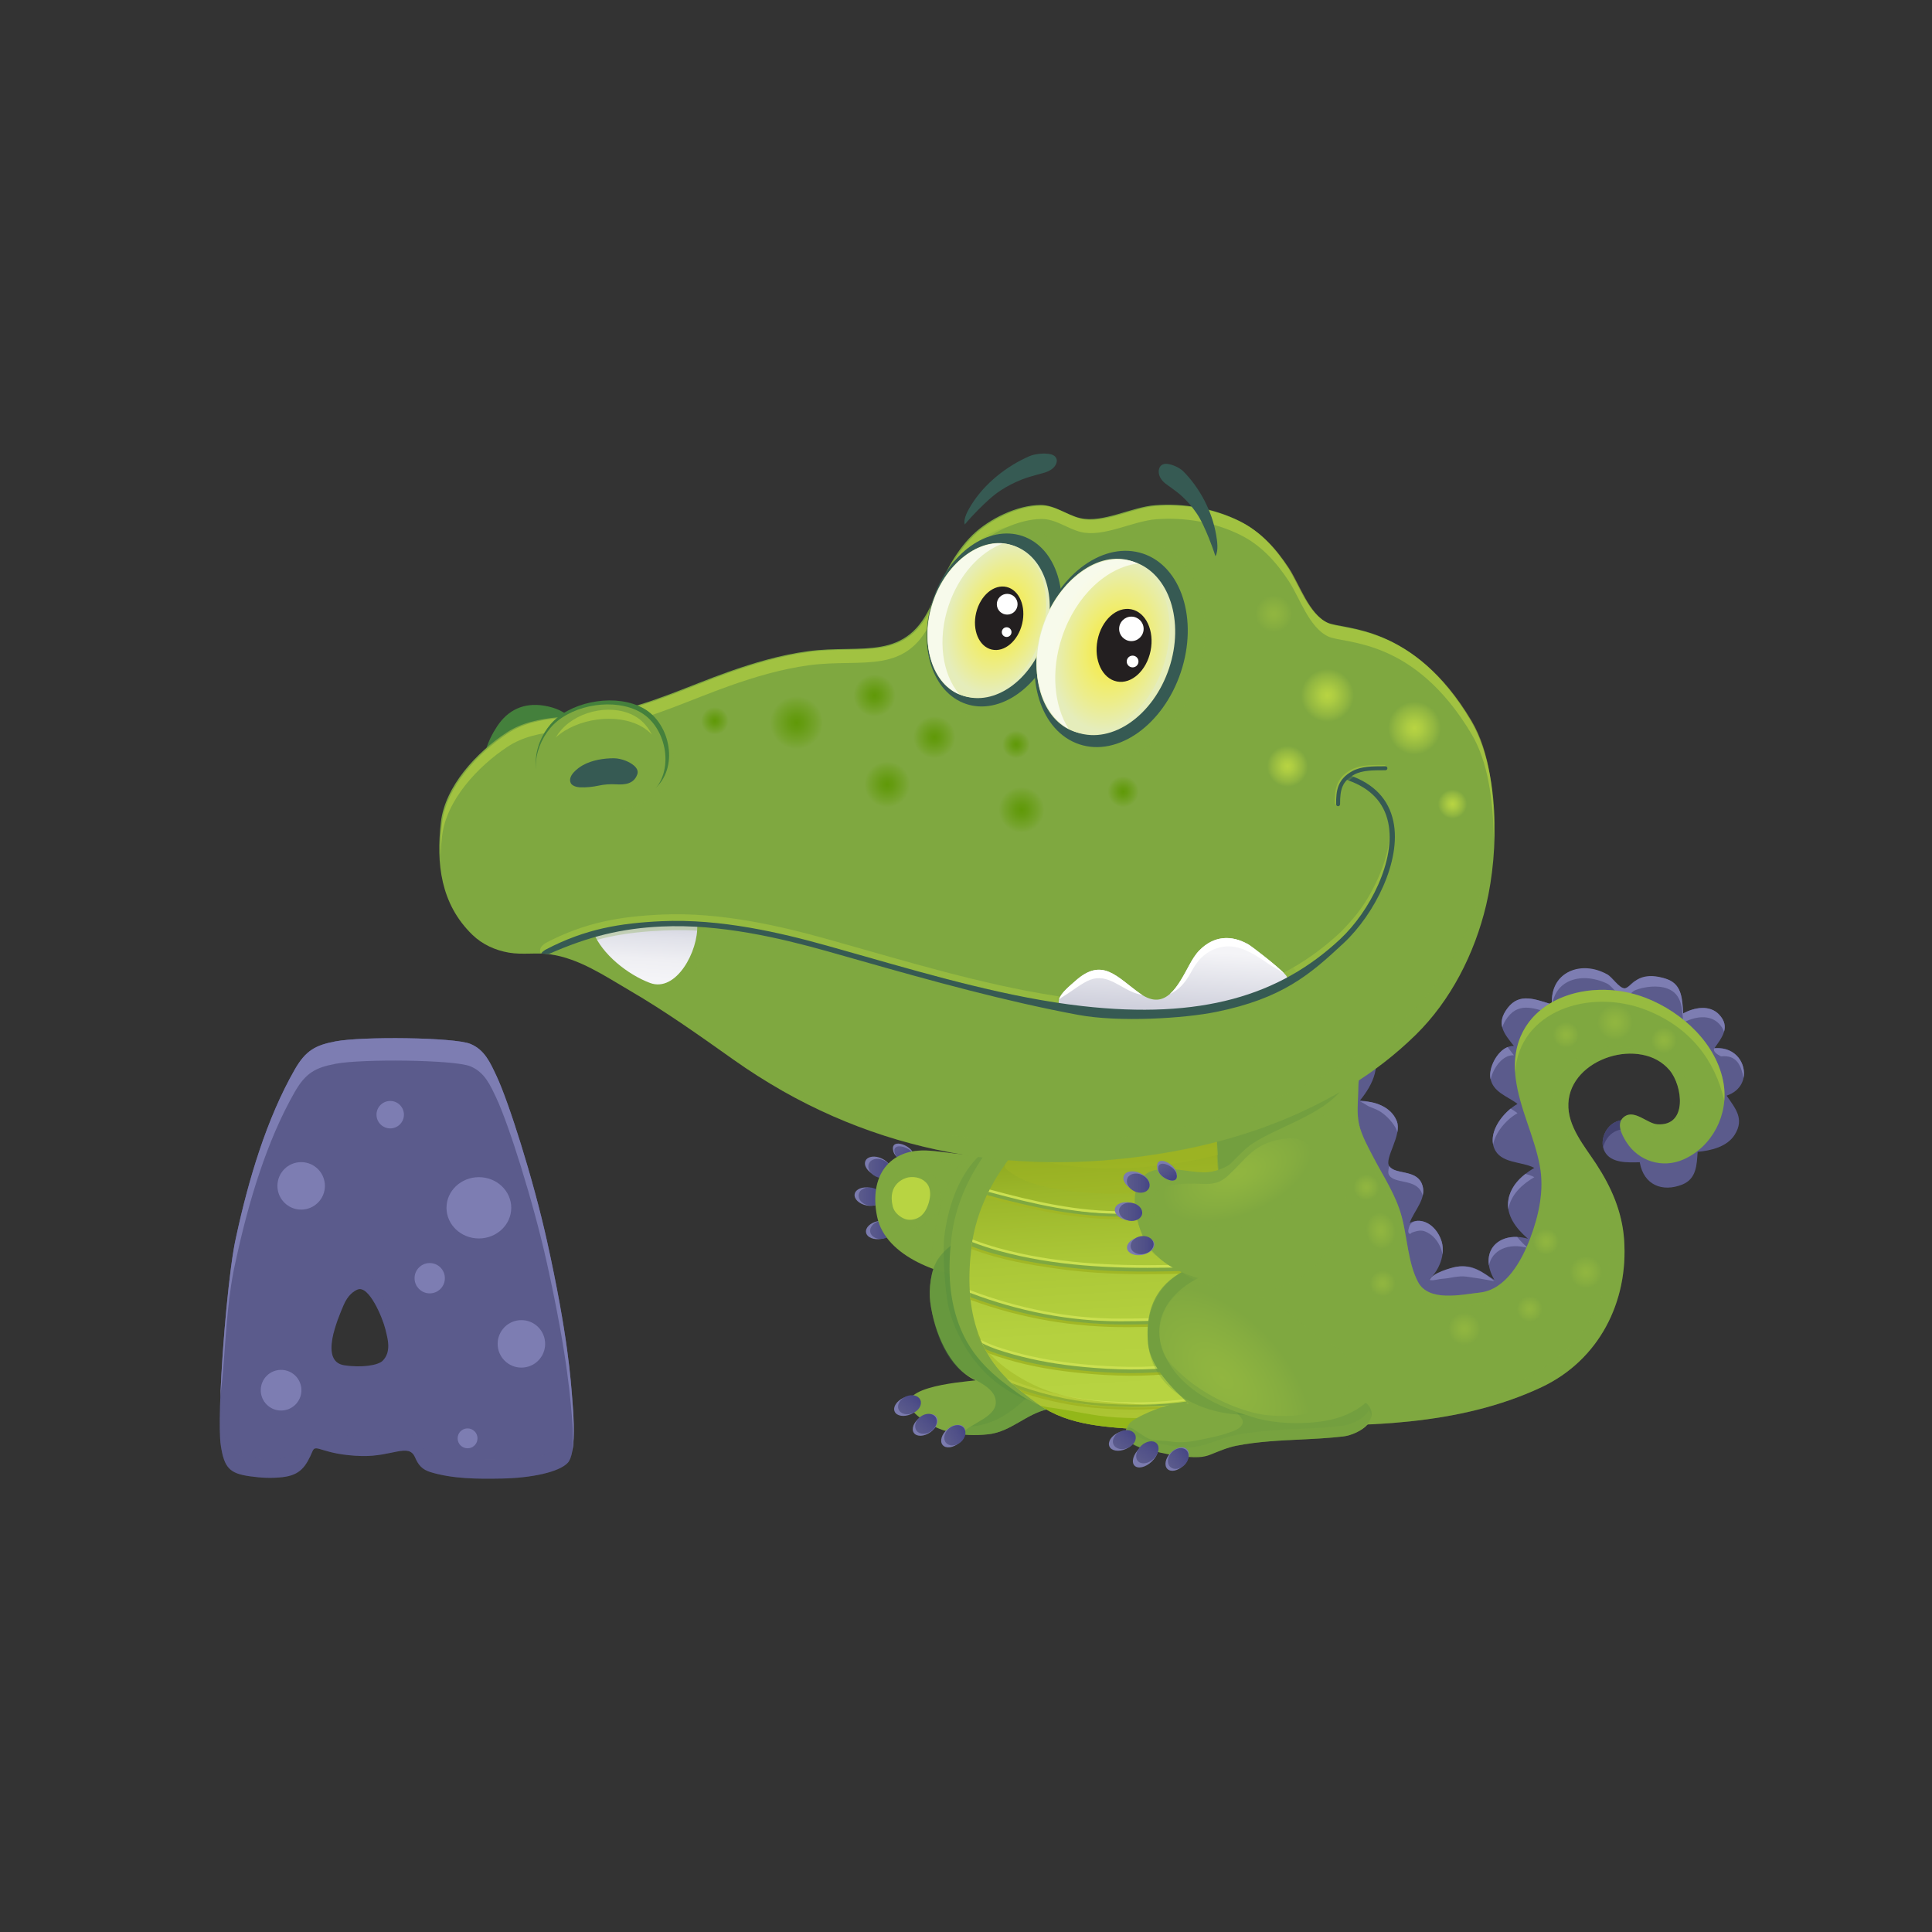 <?xml version="1.0" encoding="utf-8"?>
<!-- Generator: Adobe Illustrator 15.1.0, SVG Export Plug-In . SVG Version: 6.00 Build 0)  -->
<!DOCTYPE svg PUBLIC "-//W3C//DTD SVG 1.1//EN" "http://www.w3.org/Graphics/SVG/1.1/DTD/svg11.dtd">
<svg version="1.1" id="Layer_1" xmlns="http://www.w3.org/2000/svg" xmlns:xlink="http://www.w3.org/1999/xlink" x="0px" y="0px"
	 width="512px" height="512px" viewBox="0 0 512 512" enable-background="new 0 0 512 512" xml:space="preserve">
<rect x="0" y="0" width="512" height="512" fill="#333333" stroke="none"/>
<g>
	<g>
		<path fill="#5B5B8C" d="M150.462,387.66c-2.281,2.456-9.545,4.018-17.512,4.171c-6.174,0.119-12.793,0.119-18.779-1.68
			c-2.328-0.701-3.285-1.886-4.201-3.975c-1.688-3.845-6.082-0.077-14.25-0.321c-10.266-0.307-11.996-3.378-12.873-1.327
			c-1.734,4.061-3.234,6.404-7.982,6.933c-2.914,0.323-5.496,0.217-8.715-0.24c-5.33-0.758-6.742-2.253-7.643-8.209
			c-1.16-7.674,1.633-44.908,4.063-55.209c3.295-15.271,8.131-31.398,15.512-44.314c2.953-5.171,5.576-6.5,10.797-7.509
			c6.994-1.354,31.387-1.092,35.717,0.64c3.871,1.547,5.355,5.086,6.957,8.468c3.168,6.689,9.725,27.207,13.377,43.654
			c5.641,25.4,6.35,37.298,6.76,42.426C151.995,374.997,152.755,385.19,150.462,387.66z M101.394,360.629
			c2.359-2.357,1.396-5.752,0.709-8.503c-0.709-2.835-4.299-11.596-7.324-10.393c-0.938,0.373-2.598,1.415-3.777,4.251
			c-1.398,3.356-6.461,14.821,0.234,15.825C95.96,362.519,100.212,361.81,101.394,360.629z"/>
		<g opacity="0.22">
			<path fill="#5B5B8C" d="M150.919,382.63c-2.283,2.457-9.545,4.019-17.512,4.172c-6.174,0.118-12.793,0.119-18.779-1.679
				c-2.33-0.702-3.285-1.887-4.201-3.976c-1.688-3.845-6.082-0.077-14.25-0.321c-10.266-0.307-11.998-3.379-12.873-1.327
				c-1.734,4.06-3.234,6.403-7.982,6.933c-2.914,0.324-5.496,0.217-8.715-0.24c-5.328-0.757-6.74-2.253-7.643-8.209
				c-0.668-4.414-0.027-18.61,1.1-31.835c-1.396,14.442-2.309,31.883-1.557,36.864c0.9,5.956,2.313,7.451,7.643,8.209
				c3.219,0.457,5.801,0.563,8.715,0.24c4.748-0.528,6.248-2.872,7.982-6.933c0.877-2.051,2.607,1.021,12.873,1.327
				c8.168,0.244,12.563-3.523,14.25,0.321c0.916,2.089,1.873,3.273,4.201,3.975c5.986,1.799,12.605,1.799,18.779,1.68
				c7.967-0.153,15.23-1.715,17.512-4.171c1.148-1.237,1.531-4.412,1.59-7.755C151.804,381.103,151.44,382.067,150.919,382.63z"/>
			<path fill="#5B5B8C" d="M102.558,347.097c-0.707-2.835-4.297-11.597-7.322-10.394c-0.938,0.374-2.598,1.417-3.777,4.252
				c-0.961,2.309-3.654,8.449-3.066,12.387c0.729-2.967,2.006-5.913,2.609-7.357c1.18-2.836,2.84-3.878,3.777-4.251
				c3.025-1.203,6.615,7.558,7.324,10.393c0.189,0.765,0.4,1.579,0.557,2.407C103.937,352.287,103.149,349.456,102.558,347.097z"/>
		</g>
		<g>
			<g>
				<g>
					<path fill="#7D7DB2" d="M59.263,361.406c0.697-9.162,1.189-18.688,3.307-27.66c3.295-15.271,8.131-31.398,15.512-44.314
						c2.953-5.17,5.576-6.499,10.797-7.51c6.994-1.353,31.387-1.091,35.717,0.641c3.871,1.547,5.355,5.086,6.957,8.468
						c3.168,6.689,9.725,27.208,13.377,43.654c5.641,25.4,6.35,37.299,6.76,42.426c0.205,2.56,0.191,5.077-0.041,7.549
						c0.762-4.084,0.273-10.601,0.041-13.492c-0.41-5.128-1.119-17.025-6.76-42.426c-3.652-16.447-10.209-36.965-13.377-43.654
						c-1.602-3.382-3.086-6.921-6.957-8.468c-4.33-1.731-28.723-1.993-35.717-0.64c-5.221,1.009-7.844,2.338-10.797,7.509
						c-7.381,12.916-12.217,29.044-15.512,44.314c-1.721,7.295-3.623,28.098-4.176,42.344
						C58.731,367.259,59.038,364.354,59.263,361.406z"/>
				</g>
			</g>
		</g>
		<circle fill="#7D7DB2" cx="103.411" cy="295.402" r="3.635"/>
		<circle fill="#7D7DB2" cx="74.489" cy="368.417" r="5.389"/>
		<circle fill="#7D7DB2" cx="113.88" cy="338.739" r="4.018"/>
		<ellipse fill="#7D7DB2" cx="126.906" cy="320.082" rx="8.579" ry="8.122"/>
		<circle fill="#7D7DB2" cx="138.175" cy="356.139" r="6.293"/>
		<circle fill="#7D7DB2" cx="123.909" cy="381.179" r="2.635"/>
		<circle fill="#7D7DB2" cx="79.811" cy="314.269" r="6.292"/>
	</g>
	<g>
		<path fill="#5B5B8C" d="M354.37,304.085c-0.207-4.536-8.02-31.008,0.813-31.33c2.314-0.083,6.063,2.504,7.531,4.202
			c4.01,4.637,1.098,10.559-2.297,14.652c3.818,0.463,8.121,1.42,9.734,5.47c1.49,3.747-3.344,9.839-2,11.931
			c1.5,2.33,6.949,0.868,8.596,4.573c0.002,0.005,0.004,0.009,0.006,0.016c1.672,3.801-2.002,7.152-3.174,10.471
			c3.757-1.854,7.316,1.24,8.449,4.875c1.082,3.475-0.641,7.667-3.192,10.063c2.05-1.18,4.88-2.973,7.292-3.319
			c4.428-0.636,6.299,1.302,9.887,3.464c-4.367-7.526,1.262-13.072,8.914-10.872c-2.973-2.548-5.941-6.167-5.176-10.406
			c0.691-3.823,3.635-6.469,6.855-8.371c-3.348-1.787-9.014-1.082-10.643-5.253c-1.742-4.465,2.668-9.766,6.197-11.7
			c-2.615-2.044-6.555-3.076-7.193-6.845c-0.551-3.251,2.643-8.785,6.24-8.499c-2.646-3.359-4.867-5.854-1.676-10.062
			c3.211-4.23,7.461-2.219,11.74-0.977c-0.486-8.646,7.354-11.396,14.596-7.972c1.443,0.683,3.135,3.624,4.613,3.724
			c0.85,0.056,1.949-1.621,2.895-1.982c2.484-0.95,5.959-1.366,8.508-0.41c3.967,1.485,3.898,5.485,4.188,9.045
			c2.902-1.605,7.031-2.362,9.523,0.314c3.039,3.265,0.785,6.02-1.273,8.907c8.139-0.911,11.129,9.952,3.244,12.564
			c2.309,3.362,4.801,6.127,2.162,10.342c-2.037,3.253-6.373,4.241-9.834,4.547c-0.244,3.402-0.258,7.169-4.115,8.688
			c-5.219,2.056-10.18,0.146-11.234-5.927c-3.063,0.064-7.652,0.346-9.316-2.887c-1.348-2.621,0.092-6.267,2.6-7.621
			c6.105-3.292,12.34,5.937,18.318,0.499c5.656-5.144,4.826-14.131-0.293-19.14c-6.35-6.215-15.965-9.863-24.807-8.219
			c-11.316,2.104-13.67,11.193-11.615,21.28c1.732,8.504,4.479,16.76,5.148,25.464c0.893,11.633-2.234,24.51-12.387,31.421
			c-10.061,6.85-25.078,6.404-34.592-1.24C354.981,337.423,355.046,318.806,354.37,304.085z"/>
		<path fill="#7D7DB2" d="M379.171,339.265c0.955,0.112,2.053-0.309,2.955-0.36c2.242-0.13,4.24-0.881,6.465-0.588
			c2.495,0.327,4.957,0.726,7.422,1.207c-2.811-2.396-5.977-4.397-9.885-3.836c-1.541,0.222-6.789,1.718-7.215,3.532
			C378.997,339.239,379.083,339.254,379.171,339.265z"/>
		<path fill="#7D7DB2" d="M395.052,286.056c0.631-3.085,3.262-6.623,6.158-6.392c-0.602-0.763-1.178-1.48-1.676-2.184
			c-2.846,1.146-5.029,5.49-4.564,8.224C394.989,285.828,395.024,285.939,395.052,286.056z"/>
		<path fill="#7D7DB2" d="M404.929,330.736c-1.006-0.86-2.01-1.845-2.869-2.933c-4.84-0.195-8.209,2.967-7.465,7.568
			C395.319,331.396,399.64,329.216,404.929,330.736z"/>
		<path fill="#7D7DB2" d="M406.608,311.96c-0.703-0.375-1.508-0.641-2.357-0.865c-2.207,1.724-3.982,3.922-4.498,6.778
			c-0.16,0.893-0.154,1.757-0.02,2.59c0.008-0.044,0.012-0.087,0.02-0.132C400.444,316.507,403.388,313.861,406.608,311.96z"/>
		<path fill="#7D7DB2" d="M402.163,295.007c-0.563-0.439-1.186-0.831-1.824-1.214c-2.766,2.25-5.355,6.045-4.645,9.524
			C396.343,299.835,399.503,296.465,402.163,295.007z"/>
		<path fill="#434370" d="M449.995,290.132c-0.264,2.912-1.49,5.724-3.848,7.866c-5.979,5.438-12.213-3.791-18.318-0.499
			c-2.199,1.187-3.576,4.135-2.973,6.61c0.373-1.729,1.48-3.348,2.973-4.153c6.105-3.292,12.34,5.938,18.318,0.5
			C449.165,297.712,450.336,293.875,449.995,290.132z"/>
		<path fill="#7D7DB2" d="M399.534,269.601c3.211-4.23,7.461-2.219,11.74-0.977c-0.486-8.646,7.354-11.396,14.596-7.972
			c1.443,0.683,3.135,3.625,4.613,3.724c0.85,0.057,1.949-1.621,2.895-1.982c2.484-0.95,5.959-1.366,8.508-0.41
			c3.967,1.486,3.898,5.485,4.188,9.046c2.902-1.605,7.031-2.363,9.523,0.313c0.664,0.714,1.076,1.403,1.291,2.076
			c0.416-1.438,0.207-2.924-1.291-4.533c-2.492-2.677-6.621-1.92-9.523-0.314c-0.289-3.56-0.221-7.56-4.188-9.045
			c-2.549-0.956-5.969-1.473-8.508,0.41c-0.813,0.602-2.045,2.038-2.895,1.982c-1.479-0.1-3.221-2.939-4.613-3.724
			c-6.816-3.843-15.082-0.675-14.596,7.972c-4.279-1.242-8.529-3.254-11.74,0.977c-1.527,2.014-1.813,3.635-1.408,5.146
			C398.345,271.465,398.792,270.579,399.534,269.601z"/>
		<path fill="#7D7DB2" d="M456.083,279.95c4.273-0.479,5.363,2.59,5.969,5.705c0.701-3.478-1.709-8.262-7.729-7.862
			C453.829,278.615,455.062,279.438,456.083,279.95z"/>
		<path fill="#7D7DB2" d="M375.073,323.637c-0.592,0.155-1.115,0.493-1.455,1.082c-0.207,0.356-0.611,1.675-0.282,2.048
			c0.466,0.533,0.419,0.013,0.991-0.172c1.799-0.579,2.691-0.79,4.492,0.358c1.57,1.003,2.658,2.679,3.209,4.449
			c0.107,0.344,0.18,0.696,0.234,1.052c0.17-1.188,0.115-2.386-0.234-3.51c-0.721-2.318-2.43-4.534-4.834-5.227
			C376.509,323.521,375.745,323.462,375.073,323.637z"/>
		<path fill="#7D7DB2" d="M368.169,309.03c-0.291,1.02-0.379,1.874-0.018,2.438c1.5,2.33,6.949,0.868,8.596,4.573
			c0.002,0.005,0.004,0.009,0.006,0.015c0.121,0.274,0.211,0.548,0.279,0.819c0.24-1.06,0.217-2.148-0.279-3.276
			c-0.002-0.007-0.004-0.011-0.006-0.016C375.106,309.889,369.687,311.331,368.169,309.03z"/>
		<path fill="#7D7DB2" d="M361.417,292.41c0.543,0.327,1.129,0.715,1.402,0.831c1.017,0.433,2.1,0.782,3.033,1.386
			c1.643,1.063,3.576,3.096,4.299,4.91c0.066,0.167,0.115,0.34,0.158,0.516c0.189-1.066,0.195-2.086-0.158-2.974
			c-1.496-3.758-6.021-5.469-9.82-5.167C360.519,291.897,360.954,292.132,361.417,292.41z"/>
		<path fill="#7B7BAF" d="M236.786,305.297c0.742,2.489,6.836,4.185,5.152,0.151C241.048,303.318,235.636,301.433,236.786,305.297z"
			/>
		
			<linearGradient id="SVGID_1_" gradientUnits="userSpaceOnUse" x1="261.985" y1="316.8" x2="264.351" y2="320.616" gradientTransform="matrix(0.989 -0.15 0.15 0.989 -68.54 30.22)">
			<stop  offset="0" style="stop-color:#5B5B8C"/>
			<stop  offset="0.593" style="stop-color:#505088"/>
			<stop  offset="1" style="stop-color:#464685"/>
		</linearGradient>
		<path fill="url(#SVGID_1_)" d="M237.155,305.71c0.664,2.121,6.369,3.493,4.84,0.063
			C241.187,303.961,236.124,302.418,237.155,305.71z"/>
		
			<ellipse transform="matrix(0.428 -0.904 0.904 0.428 -146.605 387.07)" fill="#7B7BAF" cx="232.66" cy="309.42" rx="2.386" ry="3.672"/>
		<linearGradient id="SVGID_2_" gradientUnits="userSpaceOnUse" x1="230.113" y1="309.647" x2="236.157" y2="309.647">
			<stop  offset="0" style="stop-color:#5B5B8C"/>
			<stop  offset="0.593" style="stop-color:#505088"/>
			<stop  offset="1" style="stop-color:#464685"/>
		</linearGradient>
		<path fill="url(#SVGID_2_)" d="M234.157,307.489c1.57,0.744,2.385,2.313,1.82,3.504c-0.564,1.191-2.295,1.554-3.865,0.81
			c-1.57-0.745-2.385-2.313-1.82-3.505C230.856,307.107,232.587,306.745,234.157,307.489z"/>
		
			<ellipse transform="matrix(0.189 -0.982 0.982 0.189 -124.657 483.098)" fill="#7B7BAF" cx="230.033" cy="316.989" rx="2.387" ry="3.672"/>
		<linearGradient id="SVGID_3_" gradientUnits="userSpaceOnUse" x1="227.528" y1="317.098" x2="233.673" y2="317.098">
			<stop  offset="0" style="stop-color:#5B5B8C"/>
			<stop  offset="0.593" style="stop-color:#505088"/>
			<stop  offset="1" style="stop-color:#464685"/>
		</linearGradient>
		<path fill="url(#SVGID_3_)" d="M231.052,314.754c1.678,0.322,2.836,1.634,2.588,2.929c-0.248,1.294-1.811,2.081-3.49,1.76
			c-1.678-0.323-2.836-1.634-2.588-2.929C227.812,315.22,229.372,314.433,231.052,314.754z"/>
		
			<ellipse transform="matrix(-0.185 -0.983 0.983 -0.185 -44.259 615.367)" fill="#7B7BAF" cx="233.056" cy="326.037" rx="2.387" ry="3.673"/>
		<linearGradient id="SVGID_4_" gradientUnits="userSpaceOnUse" x1="230.589" y1="325.926" x2="236.697" y2="325.926">
			<stop  offset="0" style="stop-color:#5B5B8C"/>
			<stop  offset="0.593" style="stop-color:#505088"/>
			<stop  offset="1" style="stop-color:#464685"/>
		</linearGradient>
		<path fill="url(#SVGID_4_)" d="M233.202,323.58c1.668-0.313,3.219,0.482,3.463,1.778c0.242,1.295-0.912,2.6-2.582,2.913
			c-1.668,0.313-3.219-0.481-3.461-1.777C230.378,325.199,231.532,323.895,233.202,323.58z"/>
		<path fill="#7FA840" d="M359.946,289.03c-0.039,2.886-0.453,6.041,0.188,8.844c0.689,3.027,2.4,6.089,3.83,8.826
			c2.711,5.185,5.867,9.831,7.447,15.522c1.525,5.5,1.703,12.479,4.383,17.519c2.854,5.369,11.488,3.338,16.348,2.81
			c6.967-0.76,11.115-8.446,13.346-14.303c2.34-6.143,3.791-12.802,2.564-19.35c-1.469-7.841-5.314-15.023-6.367-22.985
			c-2.645-19.977,18.188-27.816,34.555-21.422c9.572,3.738,18.777,12.148,20.533,22.673c1.361,8.165-2.951,16.692-10.602,20.092
			c-5.585,2.481-11.947,0.515-15.186-4.627c-1.209-1.916-2.934-5.155-0.352-6.83c2.627-1.703,5.971,1.962,8.541,2.149
			c8.123,0.593,6.754-10.176,3.277-14.316c-7.592-9.042-26.32-3.245-26.82,8.805c-0.252,6.053,4.277,11.292,7.391,16.054
			c3.996,6.109,6.842,12.609,7.375,19.969c1.201,16.578-6.699,32.019-21.877,39.164c-21.869,10.296-47.414,10.52-71.068,10.041
			c-7.441-0.15-14.881-0.488-22.299-1.116c-4.598-0.39-9.184-0.839-13.762-1.395c-10.711-1.302-20.314-2.698-29.518-8.773
			c-4.918-3.244-8.338-8.9-10.844-14.131c-6.918-14.442-4.064-30.158,4.857-43.002c2.654-3.821,5.504-7.692,8.662-11.117
			c4.602-4.987,10.023-8.779,16.545-10.751c6.168-1.866,11.16-5.803,17.119-8.086c7.824-2.998,15.941-5.191,24.287-6.068
			c4.387-0.461,8.811-0.456,13.189-0.942c3.994-0.444,10.529-4.23,14.344-1.952c2.506,1.498,2.365,4.524,1.875,7.039
			c-0.74,3.801-1.953,7.375-1.961,11.305C359.948,288.792,359.946,288.911,359.946,289.03z"/>
		<path opacity="0.3" fill="#7FA840" d="M446.735,297.792c-2.939,3.825-10.041,3.554-13.875,1.385
			c-1.951-1.105-4.096-3.28-0.816-3.713c2.346-0.31,4.787,2.313,7.135,2.484c8.657,0.631,6.25-10.96,3.479-14.292
			C449.165,284.221,450.083,293.435,446.735,297.792z"/>
		<path opacity="0.3" fill="#7FA840" d="M359.946,289.03c-0.047,3.129-0.461,6.638,0.459,9.987
			c-3.434-2.825-8.336-3.168-12.539-3.946c-4.139-0.768-8.137-0.957-12.449-0.955c-6.313,0.003-41.271,2.063-37.654-8.958
			c1.615-4.917,6.449-4.331,10.451-5.865c7.824-2.998,15.941-5.191,24.287-6.068c4.387-0.461,8.811-0.456,13.189-0.942
			c3.994-0.444,10.529-4.23,14.344-1.952c2.506,1.498,2.365,4.524,1.875,7.039c-0.74,3.801-1.953,7.375-1.961,11.305
			C359.948,288.792,359.946,288.911,359.946,289.03z"/>
		<path fill="#7FA840" d="M259.376,338.904c3.307,0.231,6.371-0.024,8.811-0.81c5.191-1.673,7.729-7,10.758-11.307
			c4.25-6.043,6.982-12.057,5.92-19.627c-0.691-4.927-4.586-12.986-10.789-10.903c-6.133,2.06-7.766,9.26-14.467,9.716
			c-4.459,0.304-8.873-0.716-13.291-1.032c-10.799-0.771-16.063,6.862-13.873,17.492
			C234.677,333.273,249.825,338.237,259.376,338.904z"/>
		<path opacity="0.3" fill="#7FA840" d="M259.108,309.383c0.455-0.004,0.908-0.019,1.363-0.049c3.967-0.26,8.107-1.456,10.973-4.351
			c1.561-1.576,2.959-3.841,3.063-6.099c0.033-0.724-0.029-1.847-0.824-2.17c-0.744-0.304-1.615,0.327-2.178,0.746
			c-1.334,0.996-2.547,2.24-3.697,3.441c-2.326,2.424-4.631,4.828-8.199,5.071c-4.459,0.304-8.873-0.716-13.291-1.032
			c-2.355-0.168-5.172-0.053-7.324,1.034c1.846-0.301,3.813,0.03,5.621,0.412c2.252,0.476,4.359,1.439,6.598,1.984
			C253.794,309.001,256.448,309.405,259.108,309.383z"/>
		<path opacity="0.2" fill="#44803C" d="M274.55,298.13c4.602-4.987,10.023-8.779,16.545-10.751
			c6.168-1.866,11.16-5.803,17.119-8.086c7.824-2.998,15.941-5.191,24.289-6.068c8.334-0.876,31.779-3.589,25.035,12.316
			c-3.879,9.147-18.004,12.461-25.67,17.562c-3.941,2.624-7.354,8.318-11.986,9.317c-7.875,1.701-16.436-1.031-24.377-0.939
			c-6.248,0.072-12.514,0.102-18.742-0.463c-1.574-0.144-8.012-0.296-9.025-1.685C265.79,306.662,272.698,300.139,274.55,298.13z"/>
		<path opacity="0.3" fill="#7FA840" d="M359.819,295.529c-0.074,1.871-0.084,3.756,0.314,5.504c0.689,3.028,2.4,6.09,3.83,8.827
			c2.711,5.185,5.867,9.831,7.447,15.523c1.525,5.498,1.703,12.479,4.383,17.518c2.854,5.368,11.488,3.339,16.348,2.809
			c6.967-0.759,11.115-8.446,13.346-14.303c1.941-5.093,3.264-10.543,2.963-15.989c-0.236,4.383-1.396,8.722-2.963,12.83
			c-2.23,5.856-6.379,13.543-13.346,14.303c-4.859,0.528-13.494,2.56-16.348-2.81c-2.68-5.039-2.857-12.019-4.383-17.519
			c-1.58-5.691-4.736-10.338-7.447-15.522c-1.43-2.737-3.141-5.799-3.83-8.826C359.96,297.115,359.866,296.329,359.819,295.529z"/>
		<path opacity="0.42" fill="#B8D442" d="M436.239,267.651c11.646,4.549,18.295,13.37,20.719,24.06
			c0.123-1.506,0.066-3.032-0.186-4.547c-1.756-10.524-10.961-18.935-20.533-22.673c-15.879-6.204-35.959,0.992-34.727,19.67
			C402.618,267.848,421.288,261.81,436.239,267.651z"/>
		<path opacity="0.3" fill="#7FA840" d="M423.022,308.49c-3.113-4.762-7.643-10.001-7.391-16.054
			c0.398-9.591,12.344-15.22,21.031-12.559c-8.43-6.279-24.418-0.486-24.879,10.635c-0.252,6.053,4.277,11.292,7.391,16.054
			c3.996,6.11,6.842,12.608,7.375,19.969c2.572,35.497-32.654,45.938-61.664,50.858c15.072-0.871,30.061-3.38,43.635-9.771
			c15.178-7.146,23.078-22.586,21.877-39.164C429.864,321.1,427.019,314.6,423.022,308.49z"/>
		<path fill="#7FA840" d="M277.315,328.547c-8.963-3.888-22.771-3.66-28.771,5.189c-1.877,2.768-2.449,7.982-2.018,11.31
			c1.012,7.818,4.986,17.604,12.008,20.764c-4.012,0.466-24.338,1.987-15.301,9.438c5.389,4.44,11.777,5.549,18.547,4.86
			c6.113-0.621,10.059-5.384,15.891-6.649c6.49-1.406,19.602-0.521,23.482-6.766c6.102-9.822-4.072-17.036-8.309-24.699
			C289.419,335.794,283.751,331.337,277.315,328.547z"/>
		<path opacity="0.4" fill="#44803C" d="M261.78,380.107c6.113-0.621,10.059-5.384,15.891-6.649
			c6.49-1.406,19.602-0.521,23.482-6.766c6.102-9.822-4.072-17.036-8.309-24.699c-3.426-6.199-9.094-10.656-15.529-13.446
			c-8.963-3.888-22.771-3.66-28.771,5.189c-1.877,2.768-2.449,7.982-2.018,11.31c0.818,6.335,3.346,14.541,8.65,18.628
			c2.408,1.856,7.656,3.551,8.563,6.795c1.398,5.012-6.537,6.463-9.006,9.619C257.194,380.24,259.28,380.362,261.78,380.107z"/>
		<path opacity="0.3" fill="#7FA840" d="M261.782,380.107c6.111-0.622,10.057-5.384,15.889-6.649
			c3.686-0.798,9.486,0.003,12.318-3.09c2.186-2.383,1.676-5.119-1.654-5.985c-3.531-0.916-8.43,0.938-11.549,2.537
			c-5.42,2.777-9.93,11.402-21.869,11.202c-4.422-0.074-12.41-4.695-13.549-7.445c-1.678,2.951,4.127,7.108,10.195,8.787
			C256.181,380.74,260.769,380.212,261.782,380.107z"/>
		<path opacity="0.1" fill="#7FA840" d="M268.901,334.057c0.787-0.731-1.838,1.65-1.281,0.419
			c3.119-6.883,1.727-17.695-1.982-23.802c-2.121-3.489-5.436-5.925-8.74-4.249c-8.701,4.411-10.379,29.561-10.379,29.561
			S260.519,341.854,268.901,334.057z"/>
		<path opacity="0.2" fill="#44803C" d="M294.505,310.876c4.252,3.943,7.439,8.886,8.533,14.461
			c4.197,21.423-12.975,52.019-29.799,46.071c-15.533-5.492-20.781-20.229-21.811-24.792c-1.1-4.864-1.66-14.973-1.172-18.965
			c1.799-14.683,9.984-29.479,26.766-25.901C283.208,303.068,289.573,306.301,294.505,310.876z"/>
		<path fill="#7FA840" d="M318.298,288.686c-3.107,15.757,0.51,28.998,5.109,44.069c1.76,5.764,3.623,11.496,5.445,17.24
			c1.982,6.25,2.934,9.333-0.145,15.344c-5.639,11.005-19.902,11.57-30.512,10.764c-9.574-0.727-20.176-0.888-28.262-6.752
			c-6.105-4.43-12.467-9.273-15.834-18.412c-2.781-7.547-2.879-15.351-1.902-23.319c0.934-7.617,4.064-14.908,8.422-21.181
			c2.656-3.821,5.504-7.691,8.664-11.117c4.6-4.987,10.023-8.779,16.545-10.751c6.854-2.074,11.756-6.684,17.736-10.223
			c3.316-1.963,9.104-5.842,12.717-2.69C320.683,275.493,319.243,283.883,318.298,288.686z"/>
		<linearGradient id="SVGID_5_" gradientUnits="userSpaceOnUse" x1="292.332" y1="281.652" x2="298.103" y2="378.805">
			<stop  offset="0" style="stop-color:#698200"/>
			<stop  offset="0.161" style="stop-color:#849E17"/>
			<stop  offset="0.34" style="stop-color:#9BB62A"/>
			<stop  offset="0.531" style="stop-color:#ABC737"/>
			<stop  offset="0.74" style="stop-color:#B5D13F"/>
			<stop  offset="1" style="stop-color:#B8D442"/>
		</linearGradient>
		<path fill="url(#SVGID_5_)" d="M323.563,291.493c-3.107,15.758,0.51,28.999,5.111,44.07c1.76,5.764,3.621,11.497,5.445,17.24
			c1.98,6.25,2.932,9.333-0.146,15.344c-5.639,11.005-19.9,11.571-30.512,10.764c-9.574-0.727-20.176-0.888-28.26-6.752
			c-6.107-4.43-12.469-9.273-15.834-18.412c-2.781-7.547-2.881-15.351-1.904-23.319c0.934-7.617,4.066-14.908,8.424-21.181
			c2.654-3.821,5.504-7.692,8.662-11.117c4.602-4.987,10.023-8.779,16.545-10.751c6.854-2.073,11.756-6.684,17.736-10.223
			c3.318-1.963,9.104-5.842,12.717-2.69C325.948,278.302,324.511,286.691,323.563,291.493z"/>
		<path opacity="0.5" fill="#A1B725" d="M274.55,298.13c4.602-4.987,10.023-8.779,16.545-10.751
			c6.854-2.073,11.756-6.684,17.736-10.223c3.318-1.963,9.104-5.842,12.717-2.69c4.4,3.836,2.963,12.226,2.014,17.032
			c-0.607,3.084-1.115,6.322-1.096,9.45c0.023,3.835,0.658,11.767,0.658,11.767s-7.057,1.679-9.891,2.076
			c-8.029,1.128-15.033,1.94-23.086,1.442c-3.252-0.2-6.496-0.526-9.711-1.07c-3.527-0.596-7.266-1.385-10.439-3.102
			c-0.795-0.431-1.533-0.84-2.236-1.41c-0.322-0.261-0.701-0.464-1.002-0.748c-0.629-0.595-0.619-1.045-0.139-1.704
			c0.613-0.845,1.207-1.704,1.822-2.546c1.232-1.684,2.506-3.34,3.844-4.938C273.021,299.836,273.774,298.972,274.55,298.13z"/>
		<path opacity="0.5" fill="#A1B725" d="M274.198,291.459c4.602-4.987,10.025-8.778,16.547-10.751
			c6.854-2.073,11.754-6.684,17.734-10.223c3.318-1.963,9.104-5.842,12.719-2.69c4.4,3.837,2.961,12.226,2.014,17.032
			c-0.609,3.084-1.115,6.322-1.098,9.45c0.025,3.835,0.658,11.767,0.658,11.767s-7.057,1.679-9.889,2.076
			c-8.031,1.128-15.035,1.94-23.086,1.442c-1.484-0.091-2.965-0.211-4.445-0.358c-1.801-0.18-3.592-0.436-5.377-0.728
			c-1.875-0.307-3.721-0.737-5.547-1.254c-1.705-0.482-3.406-1.075-4.959-1.935c-0.715-0.397-1.398-0.726-2.016-1.275
			c-0.531-0.473-1.383-0.759-1.51-1.564c-0.143-0.899,0.963-1.813,1.443-2.454c1.406-1.866,2.752-3.767,4.229-5.581
			C272.44,293.4,273.315,292.418,274.198,291.459z"/>
		<path fill="#44803C" d="M145.687,208.427c-4.309,2.485-12.777,1.483-15.986-2.742c-2.971-3.908-0.281-9.668,2.027-13.183
			c2.941-4.474,7.193-6.313,12.34-5.514C157.306,189.044,155.784,202.6,145.687,208.427z"/>
		<path fill="#7FA840" d="M393.843,239.872c-3.047,12.854-9.393,25.289-18.66,34.373c-5.322,5.217-11.264,9.807-17.629,13.684
			c-15.553,9.475-32.379,14.924-50.127,17.791c-40.41,6.53-79.164-0.916-112.951-24.83c-9.166-6.49-17.955-12.773-27.676-18.438
			c-6.588-3.838-13.273-8.428-20.986-9.546c-3.697-0.535-7.299,0.188-10.994-0.453c-3.59-0.623-7.01-2.173-9.639-4.726
			c-8.459-8.215-9.582-18.958-8.348-29.781c1.098-9.613,9.52-18.599,17.371-23.771c8.219-5.413,18.611-3.629,27.834-5.507
			c10.723-2.183,20.666-6.97,30.926-10.603c6.846-2.424,13.881-4.5,21.096-5.479c14.432-1.958,26.305,3.102,33.088-13.191
			c2.584-6.201,5.723-12.91,10.615-17.655c4.371-4.24,11.781-7.873,17.932-7.918c3.803-0.028,6.9,2.613,10.498,3.465
			c6.023,1.428,13.707-2.93,19.904-3.397c7.564-0.57,15.398,0.762,22.227,4.12c5.578,2.744,9.598,7.227,12.959,12.364
			c2.904,4.435,5.326,12.221,10.428,14.601c4.336,2.022,22.691,0.165,37.975,25.887
			C397.458,203.942,397.267,225.415,393.843,239.872z"/>
		<path opacity="0.3" fill="#7FA840" d="M395.403,211.962c-0.031,7.283-0.482,14.443-1.898,20.424
			c-3.146,13.281-9.705,26.127-19.279,35.512c-5.498,5.39-11.637,10.132-18.211,14.136c-16.068,9.789-33.451,15.42-51.787,18.382
			c-24.484,3.956-49.984,2.29-73.951-3.929c-8.26-2.144-16.406-4.851-24.279-8.18c30.98,18.038,65.596,23.278,101.521,17.474
			c17.748-2.867,34.236-8.26,49.789-17.734c6.363-3.876,12.334-8.73,17.656-13.946c9.266-9.085,15.613-21.519,18.66-34.374
			C395.526,231.692,396.31,221.685,395.403,211.962z"/>
		<path opacity="0.6" fill="#B8D442" d="M117.144,221.663c1.096-9.612,9.52-18.599,17.371-23.771
			c8.217-5.413,18.609-3.63,27.834-5.507c10.723-2.184,20.664-6.971,30.926-10.604c6.846-2.423,13.881-4.5,21.094-5.479
			c14.434-1.959,26.307,3.101,33.09-13.191c2.582-6.202,5.723-12.911,10.613-17.655c4.371-4.24,11.781-7.873,17.934-7.919
			c3.803-0.028,6.898,2.613,10.498,3.466c6.023,1.428,13.707-2.93,19.902-3.397c7.566-0.571,15.398,0.761,22.229,4.12
			c5.578,2.744,9.596,7.227,12.959,12.363c2.902,4.436,5.326,12.222,10.428,14.602c4.334,2.021,22.689,0.164,37.975,25.887
			c4.348,7.32,5.67,17.396,5.861,27.27c0.215-10.985-0.996-22.591-5.861-30.78c-15.285-25.723-33.641-23.865-37.975-25.887
			c-5.102-2.381-7.525-10.167-10.428-14.602c-3.363-5.138-7.381-9.619-12.959-12.363c-6.83-3.359-14.662-4.691-22.229-4.12
			c-6.195,0.468-13.879,4.824-19.902,3.397c-3.6-0.853-6.695-3.494-10.498-3.466c-6.152,0.046-13.563,3.679-17.934,7.918
			c-4.891,4.745-8.031,11.454-10.613,17.655c-6.783,16.293-18.656,11.233-33.09,13.192c-7.213,0.979-14.248,3.055-21.094,5.479
			c-10.262,3.633-20.203,8.42-30.926,10.603c-9.225,1.878-19.617,0.094-27.834,5.508c-7.852,5.172-16.275,14.158-17.371,23.771
			c-0.328,2.886-0.488,5.766-0.389,8.594C116.813,225.06,116.95,223.362,117.144,221.663z"/>
		
			<ellipse transform="matrix(0.948 0.317 -0.317 0.948 66.024 -75.551)" opacity="0.3" fill="#7FA840" cx="265.236" cy="165.163" rx="17.414" ry="26.575"/>
		
			<ellipse transform="matrix(0.948 0.317 -0.317 0.948 70.011 -85.066)" opacity="0.3" fill="#7FA840" cx="296.481" cy="172.666" rx="22.061" ry="30.188"/>
		
			<ellipse transform="matrix(0.949 0.317 -0.317 0.949 65.61 -74.998)" fill="#365A53" cx="263.353" cy="164.189" rx="17.143" ry="23.458"/>
		
			<ellipse transform="matrix(0.948 0.317 -0.317 0.948 69.715 -84.503)" fill="#365A53" cx="294.604" cy="172.039" rx="19.475" ry="26.649"/>
		
			<ellipse transform="matrix(0.948 0.317 -0.317 0.948 65.675 -74.589)" fill="#E5EDBB" cx="262.098" cy="164.567" rx="15.602" ry="20.985"/>
		
			<radialGradient id="SVGID_6_" cx="268.91" cy="165.183" r="14.358" gradientTransform="matrix(0.917 0.344 -0.498 1.335 101.127 -149.046)" gradientUnits="userSpaceOnUse">
			<stop  offset="0" style="stop-color:#F9EC31"/>
			<stop  offset="0.221" style="stop-color:#F5EC4B"/>
			<stop  offset="0.689" style="stop-color:#ECED8C"/>
			<stop  offset="1" style="stop-color:#E5EDBB"/>
		</radialGradient>
		<path fill="url(#SVGID_6_)" d="M275.784,169.142c-3.672,10.992-13.027,17.772-20.893,15.144
			c-7.867-2.629-11.266-13.67-7.592-24.663s13.027-17.772,20.893-15.145C276.06,147.106,279.458,158.148,275.784,169.142z"/>
		<path opacity="0.7" fill="#FFFFFF" d="M251.384,160.501c2.725-8.154,8.316-14.204,14.393-16.469
			c-7.35-0.584-15.211,5.817-18.477,15.59c-3.523,10.542-0.414,21.165,6.932,24.387C249.716,178.65,248.36,169.55,251.384,160.501z"
			/>
		
			<ellipse transform="matrix(0.948 0.317 -0.317 0.948 69.498 -84.077)" fill="#E5EDBB" cx="293.188" cy="171.587" rx="17.68" ry="23.838"/>
		
			<radialGradient id="SVGID_7_" cx="296.466" cy="171.151" r="16.327" gradientTransform="matrix(0.933 0.244 -0.357 1.34 79.811 -130.414)" gradientUnits="userSpaceOnUse">
			<stop  offset="0" style="stop-color:#F9EC31"/>
			<stop  offset="0.221" style="stop-color:#F5EC4B"/>
			<stop  offset="0.689" style="stop-color:#ECED8C"/>
			<stop  offset="1" style="stop-color:#E5EDBB"/>
		</radialGradient>
		<path fill="url(#SVGID_7_)" d="M308.269,176.627c-4.172,12.486-14.684,20.227-23.48,17.287
			c-8.795-2.938-12.541-15.443-8.369-27.931c4.174-12.487,14.684-20.228,23.48-17.289
			C308.694,151.634,312.442,164.14,308.269,176.627z"/>
		<path opacity="0.7" fill="#FFFFFF" d="M281.464,168.786c3.646-10.915,11.875-18.471,20.143-19.456
			c-0.363-0.159-0.73-0.309-1.109-0.436c-9.125-3.049-19.904,4.602-24.078,17.089c-3.818,11.428-0.777,22.94,6.76,27.149
			C279.325,187.005,278.429,177.871,281.464,168.786z"/>
		
			<ellipse transform="matrix(0.972 0.233 -0.233 0.972 45.555 -57.255)" fill="#231F20" cx="264.854" cy="163.981" rx="6.27" ry="8.527"/>
		
			<ellipse transform="matrix(0.981 0.195 -0.195 0.981 39.048 -54.784)" fill="#231F20" cx="297.843" cy="170.986" rx="7.171" ry="9.752"/>
		<path fill="#A1B725" d="M324.345,319.664c-0.055-0.226-0.107-0.454-0.16-0.683c-1.926,0.391-3.852,0.772-5.783,1.129
			c-6.727,1.242-13.533,2.152-20.381,2.259c-12.424,0.194-24.453-2.65-36.355-5.898c-0.137,0.281-0.268,0.566-0.398,0.852
			c12.33,3.342,24.693,6.08,37.563,5.788c6.949-0.157,13.863-1.215,20.684-2.495C321.126,320.313,322.737,319.993,324.345,319.664z"
			/>
		<path fill="#A1B725" d="M320.997,337.199c0.162-0.333,0.324-0.663,0.49-0.992c-3.92,0.257-7.855,0.365-11.777,0.435
			c-15.068,0.267-30.418-0.42-45.014-4.46c-2.412-0.668-4.809-1.442-7.146-2.36c-0.027,0.202-0.061,0.403-0.086,0.606
			c-0.021,0.183-0.041,0.364-0.063,0.547c7.512,2.869,15.553,4.257,23.49,5.336c6.773,0.921,13.574,1.301,20.402,1.349
			c5.889,0.043,11.781-0.054,17.662-0.354C319.634,337.271,320.315,337.235,320.997,337.199z"/>
		<path fill="#A1B725" d="M296.981,350.856c-13.652,0.034-27.15-2.703-39.889-7.527c0.033,0.386,0.074,0.769,0.117,1.153
			c13.496,4.962,27.539,7.338,41.975,7.227c5.201-0.04,10.402-0.208,15.59-0.568c0.121-0.292,0.248-0.58,0.377-0.865
			C309.104,350.703,303.038,350.842,296.981,350.856z"/>
		<path fill="#A1B725" d="M287.181,362.966c-6.266-0.587-12.52-1.619-18.584-3.313c-2.559-0.714-5.363-1.538-7.885-2.778
			c0.268,0.539,0.545,1.063,0.834,1.569c1.828,0.747,3.725,1.336,5.533,1.873c6.375,1.89,13.012,2.939,19.617,3.584
			c8.219,0.799,16.957,1.051,25.404-0.063c0.01-0.306,0.029-0.612,0.057-0.92C303.853,364.005,295.255,363.722,287.181,362.966z"/>
		<path fill="#A1B725" d="M315.733,372.356c-0.01-0.135-0.037-0.275-0.078-0.42c-8.238,1.322-16.781,1.313-25.02,0.605
			c-7.061-0.608-14.354-2.343-21.174-4.81c0.611,0.521,1.23,1.025,1.854,1.516c6.182,1.98,12.631,3.332,18.957,3.876
			C298.655,373.845,307.354,373.744,315.733,372.356z"/>
		<path fill="#CBE051" d="M324.044,318.321c-0.014-0.063-0.029-0.126-0.043-0.189c-0.033-0.165-0.061-0.332-0.096-0.497
			c-1.83,0.371-3.666,0.731-5.504,1.071c-6.727,1.243-13.533,2.153-20.381,2.26c-12.211,0.189-24.039-2.553-35.74-5.73
			c-0.145,0.279-0.283,0.562-0.422,0.843c12.133,3.27,24.307,5.915,36.971,5.628c6.949-0.157,13.863-1.215,20.684-2.495
			C321.024,318.927,322.534,318.628,324.044,318.321z"/>
		<path fill="#CBE051" d="M321.72,335.753c0.174-0.337,0.352-0.673,0.533-1.006c-4.174,0.296-8.365,0.416-12.543,0.49
			c-15.068,0.267-30.418-0.421-45.014-4.46c-2.34-0.647-4.67-1.396-6.943-2.278c-0.064,0.378-0.123,0.758-0.176,1.138
			c7.459,2.823,15.438,4.198,23.314,5.27c6.773,0.921,13.574,1.301,20.402,1.349c5.889,0.042,11.781-0.054,17.662-0.354
			C319.872,335.854,320.794,335.807,321.72,335.753z"/>
		<path fill="#CBE051" d="M296.981,349.452c-13.688,0.034-27.225-2.719-39.992-7.566c0.021,0.382,0.049,0.761,0.08,1.14
			c13.537,4.998,27.629,7.392,42.115,7.279c5.418-0.042,10.836-0.223,16.238-0.616c0.143-0.296,0.289-0.584,0.438-0.87
			C309.579,349.288,303.276,349.437,296.981,349.452z"/>
		<path fill="#CBE051" d="M287.181,361.562c-6.266-0.587-12.52-1.619-18.584-3.313c-2.844-0.794-5.992-1.727-8.721-3.213
			c0.229,0.547,0.469,1.079,0.719,1.597c2.113,0.946,4.357,1.649,6.484,2.28c6.375,1.89,13.012,2.939,19.617,3.584
			c8.254,0.803,17.029,1.053,25.508-0.077c0.033-0.31,0.072-0.619,0.113-0.927C303.964,362.604,295.306,362.323,287.181,361.562z"/>
		<path fill="#CBE051" d="M315.206,371.033c-0.086-0.136-0.176-0.267-0.268-0.395c-8.016,1.208-16.303,1.186-24.303,0.498
			c-7.963-0.685-16.221-2.802-23.762-5.789c0.533,0.535,1.08,1.051,1.635,1.55c7.018,2.5,14.473,4.196,21.764,4.822
			C298.479,372.426,306.993,372.34,315.206,371.033z"/>
		<path fill="#7FA840" d="M324.188,318.993c-0.053-0.227-0.102-0.455-0.148-0.683c-1.877,0.379-3.756,0.75-5.639,1.098
			c-6.727,1.243-13.533,2.152-20.381,2.26c-12.318,0.191-24.248-2.602-36.051-5.815c-0.141,0.28-0.283,0.561-0.416,0.846
			c12.232,3.307,24.504,5.999,37.275,5.71c6.949-0.158,13.863-1.216,20.684-2.495C321.073,319.62,322.632,319.312,324.188,318.993z"
			/>
		<path fill="#7FA840" d="M321.351,336.477c0.168-0.336,0.338-0.668,0.512-0.998c-4.045,0.275-8.105,0.39-12.152,0.461
			c-15.068,0.267-30.418-0.42-45.014-4.461c-2.379-0.658-4.744-1.421-7.053-2.321c-0.059,0.381-0.113,0.763-0.162,1.145
			c7.488,2.849,15.5,4.23,23.41,5.307c6.773,0.921,13.574,1.301,20.402,1.35c5.889,0.042,11.781-0.055,17.662-0.354
			C319.751,336.563,320.55,336.521,321.351,336.477z"/>
		<path fill="#7FA840" d="M296.981,350.154c-13.672,0.033-27.191-2.711-39.947-7.548c0.029,0.382,0.057,0.763,0.094,1.143
			c13.521,4.983,27.594,7.37,42.057,7.258c5.305-0.041,10.611-0.215,15.902-0.592c0.131-0.294,0.268-0.582,0.406-0.867
			C309.333,349.996,303.153,350.14,296.981,350.154z"/>
		<path fill="#7FA840" d="M287.181,362.264c-6.266-0.587-12.52-1.619-18.584-3.313c-2.707-0.757-5.691-1.639-8.324-3.005
			c0.248,0.546,0.508,1.074,0.777,1.588c1.979,0.848,4.055,1.495,6.029,2.08c6.375,1.89,13.012,2.94,19.617,3.583
			c8.232,0.802,16.984,1.053,25.443-0.067c0.023-0.308,0.055-0.617,0.088-0.924C303.903,363.304,295.278,363.022,287.181,362.264z"
			/>
		<path fill="#7FA840" d="M315.563,371.681c-0.053-0.126-0.113-0.254-0.193-0.387c-0.002-0.006-0.006-0.011-0.01-0.016
			c-8.146,1.274-16.584,1.261-24.725,0.561c-7.531-0.646-15.326-2.574-22.529-5.31c0.574,0.529,1.16,1.042,1.752,1.537
			c6.619,2.242,13.59,3.769,20.414,4.355C298.599,373.138,307.237,373.042,315.563,371.681z"/>
		<path opacity="0.5" fill="#A1B725" d="M321.659,372.374c-8.412,0.839-15.65,0.112-23.891-0.494
			c-8.277-0.613-16.453-1.225-24.137-5.016c-14.873-7.341-15.316-15.972-14.264-13.117c3.365,9.139,9.727,13.982,15.834,18.412
			c8.084,5.864,18.686,6.025,28.26,6.752c9.543,0.726,22.037,0.337,28.557-7.754C328.329,371.746,324.722,372.069,321.659,372.374z"
			/>
		<path opacity="0.5" fill="#7DAA00" d="M295.755,375.623c-1.496-0.091-2.988-0.254-4.473-0.458
			c-2.635-0.365-5.248-0.866-7.865-1.332c-1.309-0.233-2.615-0.457-3.93-0.651c-0.658-0.098-1.316-0.187-1.979-0.267
			c-0.549-0.067-1.135-0.373-1.688-0.315c1.754,1.119,3.555,2.098,5.5,2.849c3.51,1.353,7.217,2.075,10.939,2.53
			c3.721,0.457,7.465,0.649,11.201,0.933c9.543,0.726,22.037,0.337,28.557-7.754c-2.891,0.461-5.205-0.678-8.123,0.401
			c-4.254,1.572-7.678,4.245-12.273,4.229C306.349,375.771,301.022,375.945,295.755,375.623z"/>
		<path fill="#7FA840" d="M345.103,381.464c3.604-0.177,7.223-0.368,10.854-0.788c4.301-0.498,11.406-5.029,4.58-8.675
			c18.279,0.162,7.037-24.929,0.662-31.889c-7.02-7.663-11.951-8.463-22.166-7.979c-16.225,0.77-36.672,2.304-34.799,23.798
			c0.561,6.431,6.523,12.027,10.914,16.222c-2.053-1.961-14.355,3.135-15.826,5.079c-4.002,5.287,4.168,6.871,7.73,7.617
			c2.564,0.537,4.938,1.097,7.586,1.242c2.277,0.125,4.041,0.233,6.189-0.618c2.246-0.89,4.471-1.882,6.854-2.348
			C333.442,381.999,339.255,381.75,345.103,381.464z"/>
		<path opacity="0.2" fill="#44803C" d="M329.923,374.935c-8.824-2.87-17.99-7.526-21.619-16.728
			c-4.51-11.434,5.887-19.655,15.975-21.967c5.256-1.203,10.729-1.431,15.947-2.711c-5.539-3.766-18.9-0.085-24.635,2.395
			c-8.4,3.634-12.141,10.992-11.357,20.009C305.353,368.758,318.757,374.885,329.923,374.935z"/>
		<path opacity="0.2" fill="#44803C" d="M328.116,378.617c-0.826,0.527-1.898,0.852-2.625,1.108
			c-2.08,0.731-4.246,1.168-6.398,1.629c-3.215,0.688-5.873,1.13-9.137,0.635c-1.537-0.234-3.18-0.121-4.682-0.441
			c-1.422-0.304-2.576-1.386-3.816-2.087c-0.533-0.301-1.57-1.241-2.205-1.152c-1.088,0.151-0.846,1.973-0.594,2.675
			c0.426,1.203,1.607,1.951,2.729,2.419c1.553,0.646,4.455,1.152,6.08,1.447c3.059,0.556,4.529,0.661,7.234,1.075
			c5.033,0.771,8.295-1.884,12.979-2.799c5.762-1.127,11.574-1.376,17.422-1.662c3.604-0.177,7.223-0.368,10.855-0.788
			c4.033-0.469,10.537-4.892,6.014-8.942c-3.65,3.063-8.148,4.604-12.84,5.102c-5.242,0.556-10.654,0.401-15.762-0.881
			c-1.918-0.481-3.666-1.346-5.672-1.611c0.131,0.018,1.104,1.239,1.277,1.463C329.817,376.896,329.181,377.938,328.116,378.617z"/>
		<path opacity="0.3" fill="#7FA840" d="M355.606,377.867c-3.633,0.42-7.252,0.61-10.855,0.788
			c-5.848,0.286-11.658,0.535-17.42,1.661c-4.686,0.916-7.768,3.281-13.189,3.281c-2.734,0-4.73-0.771-7.508-1.112
			c-1.643-0.201-4.049-1.245-5.6-1.895c-0.967-0.403-1.721-1.25-2.311-2.384c-1.025,2.189,0.168,4.148,2.66,5.192
			c1.551,0.649,4.754,1.206,6.361,1.589c2.92,0.695,4.59,0.695,6.957,0.937c5.064,0.517,8.295-1.884,12.979-2.799
			c5.762-1.127,11.574-1.376,17.422-1.662c3.604-0.177,7.223-0.368,10.854-0.788c3.645-0.423,9.305-3.742,6.787-6.965
			C361.737,375.836,358.171,377.569,355.606,377.867z"/>
		<path opacity="0.3" fill="#7FA840" d="M148.806,192.003c5.426-5.366,16.291-7.102,23.045-3.243
			c7.088,4.05,9.234,16.048,2.674,21.521c-6.645,5.544-19.246,6.263-26.43,1.05C141.64,206.646,143.81,196.946,148.806,192.003z"/>
		<path fill="#44803C" d="M146.831,190.95c5.576-5.366,16.746-7.103,23.688-3.244c7.289,4.051,9.494,16.049,2.752,21.521
			c-6.832,5.545-19.785,6.263-27.17,1.05C139.464,205.593,141.696,195.893,146.831,190.95z"/>
		<path fill="#7FA840" d="M146.7,192.003c5.424-5.366,16.291-7.102,23.043-3.243c7.09,4.05,9.234,16.048,2.676,21.521
			c-6.646,5.544-19.246,6.263-26.432,1.05C139.532,206.646,141.704,196.946,146.7,192.003z"/>
		<path opacity="0.6" fill="#B8D442" d="M170.079,192.568c0.998,0.566,1.893,1.291,2.686,2.128
			c-0.969-1.879-2.283-3.478-3.896-4.532c-5.893-3.858-15.375-2.123-20.107,3.243c-0.543,0.616-1.049,1.306-1.506,2.05
			C152.833,190.373,163.433,188.797,170.079,192.568z"/>
		<path opacity="0.4" fill="#B8D442" d="M369.257,219.858c1.031,10.238-5.936,21.566-13.178,28.329
			c-8.939,8.346-16.225,14.653-33.803,18.23c-8.377,1.706-25.668,2.801-36.557,0.778c-19.039-3.536-39.258-8.542-57.279-13.84
			c-3.184-0.936-6.5-1.832-9.764-2.743c-12.109-3.382-27.703-7.055-43.236-6.326c-10.553,0.493-21.246,3.657-31.928,8.368
			c-0.055,0.023-0.66-0.2-0.252-1.395c0.15-0.445,1.014-1.185,1.355-1.365c10.568-5.546,19.887-7.016,30.627-7.519
			c15.73-0.734,31.764,3.085,43.975,6.494c3.266,0.913,6.568,1.854,9.762,2.763c18.719,5.331,38.701,11.068,57.828,13.229
			c31.455,3.554,52.25-2.708,68.313-17.703c0.807-0.752,1.553-1.594,2.297-2.408c0.768-0.837,1.508-1.698,2.207-2.593
			c0.721-0.923,1.402-1.878,2.039-2.861c0.652-1.007,1.26-2.042,1.83-3.097c0.574-1.063,1.109-2.145,1.605-3.244
			c0.492-1.087,0.947-2.189,1.354-3.31c0.395-1.089,0.742-2.194,1.023-3.317c0.27-1.075,0.475-2.167,0.598-3.269
			c0.119-1.057,0.16-2.119,0.139-3.181c-0.023-1.035-0.107-2.068-0.207-3.098c-0.023-0.238-0.098-0.495-0.068-0.733
			c0.121,0.021,0.141,0.077,0.16,0.178c0.025,0.12,0.059,0.22,0.109,0.334c0.111,0.254,0.223,0.508,0.332,0.763
			c0.213,0.509,0.41,1.025,0.545,1.562C369.165,219.205,369.224,219.53,369.257,219.858z"/>
		<path opacity="0.3" fill="#7FA840" d="M314.71,253.811c0.797-1.508,3.043-4.175,4.213-5.267c5.266-4.915,9.117-3.19,13.912-0.36
			c0.938,0.554,11.193,8.66,10.697,9.499c-3.275,5.539-12.088,6.255-17.414,7.677c-8.037,2.144-17.133,3.998-25.475,3.217
			c-5.684-0.531-13.861,1.271-18.969-1.811c-3.906-2.355,0.98-6.114,3.145-8.121c7.564-7.004,11.535-1.078,18.041,3.657
			C309.894,267.42,311.542,259.796,314.71,253.811z"/>
		<linearGradient id="SVGID_8_" gradientUnits="userSpaceOnUse" x1="310.491" y1="267.739" x2="311.453" y2="251.868">
			<stop  offset="0" style="stop-color:#CFD0DC"/>
			<stop  offset="1" style="stop-color:#F4F4F7"/>
		</linearGradient>
		<path fill="url(#SVGID_8_)" d="M315.233,255.649c0.762-1.395,1.578-2.74,2.635-3.81c3.799-3.844,8.402-4.166,12.984-1.548
			c0.896,0.512,10.697,8.01,10.223,8.785c-3.129,5.123-11.551,5.786-16.643,7.1c-7.68,1.983-16.371,3.698-24.346,2.976
			c-5.43-0.491-13.246,1.176-18.127-1.675c-3.732-2.179,0.938-5.655,3.006-7.51c7.229-6.479,11.023-0.998,17.242,3.382
			C308.927,268.083,312.204,261.186,315.233,255.649z"/>
		<path fill="#FFFFFF" d="M315.583,257.756c0.764-1.395,1.58-2.74,2.637-3.81c2.01-2.034,4.725-3.233,7.594-3.153
			c3.791,0.106,7.352,2.574,10.359,4.645c1.096,0.755,2.729,1.598,4.215,2.587c-2.195-2.285-8.807-7.316-9.535-7.732
			c-4.582-2.618-9.186-2.296-12.984,1.548c-1.057,1.069-1.873,2.415-2.635,3.81c-1.533,2.802-3.131,5.949-5.203,7.765
			C312.21,262.471,314.019,260.617,315.583,257.756z"/>
		<path fill="#FFFFFF" d="M282.052,263.888c2.146-1.281,4.617-3.388,6.924-4.258c4.559-1.72,8.088,2.4,12.229,3.672
			c0.539,0.166,1.063,0.306,1.57,0.424c-0.186-0.117-0.373-0.24-0.566-0.376c-6.219-4.38-10.014-9.861-17.242-3.382
			c-1.354,1.215-3.824,3.125-4.32,4.91C281.073,264.518,281.55,264.188,282.052,263.888z"/>
		<path fill="#365A53" d="M162.634,200.946c1.041-0.001,2.184,0.272,3.148,0.649c1.338,0.525,3.732,1.861,3.107,3.614
			c-0.922,2.585-3.334,2.791-5.682,2.646c-1.473-0.091-3.084,0.024-4.477,0.327c-1.646,0.358-3.395,0.542-5.08,0.466
			c-0.768-0.034-2.039-0.36-2.4-1.145c-0.885-1.913,1.869-3.975,3.262-4.743C156.894,201.445,159.94,200.95,162.634,200.946z"/>
		<path fill="#365A53" d="M274.729,125.828c-1.313,0.38-2.633,0.734-3.906,1.237c-1.973,0.78-3.893,1.762-5.67,2.923
			c-2.176,1.421-4.025,3.259-5.873,5.07c-0.535,0.525-2.852,2.958-3.605,3.94c-0.482-1.56,0.953-3.938,1.734-5.2
			c3.488-5.641,9.342-10.283,15.408-12.912c1.471-0.637,3.93-0.853,5.467-0.542c2.391,0.483,2.186,2.674,0.484,3.959
			C277.567,125.212,276.134,125.421,274.729,125.828z"/>
		<path fill="#365A53" d="M310.437,129.293c0.969,0.727,1.955,1.43,2.854,2.269c1.393,1.298,2.676,2.782,3.783,4.404
			c1.357,1.986,2.313,4.296,3.271,6.58c0.279,0.661,1.43,3.685,1.744,4.857c0.896-1.412,0.459-4.145,0.213-5.601
			c-1.107-6.505-4.496-12.657-8.705-16.879c-1.018-1.021-2.994-1.893-4.371-1.997c-2.141-0.163-2.668,2.056-1.664,3.779
			C308.272,127.925,309.397,128.515,310.437,129.293z"/>
		<path opacity="0.3" fill="#7FA840" d="M356.64,313.028c-1.025-7.783-6.367-13.531-16.238-10.416
			c-6.555,2.07-10.926,9.916-18.158,9.82c-3.873-0.05-8-1.503-11.844-0.624c-7.818,1.787-4.287,15.354-1.361,20.516
			c4.475,7.896,13.924,9.535,21.967,9.779c10.764,0.324,18.568-5.071,23.387-15.397C356.446,322.298,357.208,317.35,356.64,313.028z
			"/>
		<path fill="#7FA840" d="M355.925,311.273c-1.102-7.784-6.84-13.531-17.439-10.416c-7.041,2.069-11.734,9.915-19.504,9.82
			c-4.156-0.051-8.59-1.503-12.719-0.624c-8.396,1.786-5.559,14.241-2.418,19.402c4.807,7.896,15.912,10.648,24.549,10.892
			c11.559,0.325,19.941-5.071,25.115-15.397C355.718,320.543,356.534,315.595,355.925,311.273z"/>
		<path opacity="0.3" fill="#7FA840" d="M308.468,314.57c0.479-0.246,0.965-0.432,1.441-0.529c2.465-0.509,5.189-0.193,7.699-0.495
			c3.162-0.381,5.732-1.165,8.172-3.202c1.191-0.997,2.27-3.327,3.305-4.46c-0.756-0.045-2.201,1.793-2.947,2.471
			c-0.721,0.653-1.709,1.203-3.199,1.723c-0.943,0.327-2.031,0.494-4.225,0.752c-4.129,0.484-8.322-1.654-12.451-0.775
			c-7.58,1.612-5.641,11.159-3.854,16.383c0.283,0.829,0.555,1.661,0.992,2.427c0.762,1.332,1.701,3.079,2.998,3.94
			c0.279-1.322,0.191-2.888-0.201-4.179c-0.354-1.169-1.029-2.176-1.313-3.376c-0.291-1.233-0.516-2.587-0.5-3.857
			c0.016-1.369-0.021-2.951,0.846-4.089C305.993,316.301,307.2,315.223,308.468,314.57z"/>
		<path opacity="0.3" fill="#7FA840" d="M156.856,246.739c2.723,6.25,9.207,12.366,16.516,14.565
			c8.041,2.42,15.465-8.745,15.021-16.147C188.263,242.982,157.323,246.09,156.856,246.739z"/>
		<linearGradient id="SVGID_9_" gradientUnits="userSpaceOnUse" x1="170.231" y1="259.185" x2="171.202" y2="243.152">
			<stop  offset="0" style="stop-color:#F4F4F7"/>
			<stop  offset="0.315" style="stop-color:#EFEFF3"/>
			<stop  offset="0.693" style="stop-color:#E0E1E9"/>
			<stop  offset="1" style="stop-color:#CFD0DC"/>
		</linearGradient>
		<path fill="url(#SVGID_9_)" d="M157.208,247.007c2.354,5.924,9.188,11.287,15.053,13.485c6.922,2.592,12.861-8.417,12.51-15.446
			C184.667,242.981,157.622,246.388,157.208,247.007z"/>
		<path opacity="0.3" fill="#7FA840" d="M286.378,269.998c-19.039-3.535-39.174-9.099-57.123-14.211
			c-3.191-0.909-6.492-1.85-9.756-2.76c-12.109-3.382-28-7.172-43.531-6.444c-10.035,0.469-18.799,1.794-28.523,6.588
			c-0.02,0.01-0.045,0.017-0.045,0.017s-0.613-0.135-1.203-0.228c-0.576-0.09-1.184-0.125-1-0.221
			c10.566-5.546,19.965-7.058,30.705-7.56c15.732-0.734,31.764,3.085,43.975,6.494c3.268,0.912,6.57,1.854,9.762,2.763
			c18.721,5.331,38.701,11.068,57.83,13.229c31.453,3.554,52.25-2.708,68.311-17.703c7.924-7.396,14.865-20.992,12.764-30.94
			c-1.129-5.354-3.939-10.052-9.895-12.125c-0.367-0.128-2.221-0.388-2.094-0.754s1.406,0.23,1.771,0.359
			c6.453,2.246,10.354,6.36,11.592,12.229c2.203,10.434-4.971,24.595-13.18,32.257c-8.939,8.346-16.223,14.653-33.803,18.231
			C314.558,270.926,297.267,272.021,286.378,269.998z"/>
		<path fill="#365A53" d="M285.72,268.951c-19.039-3.536-39.176-9.099-57.125-14.211c-3.191-0.909-6.492-1.85-9.754-2.76
			c-12.111-3.382-28.002-7.172-43.533-6.444c-10.553,0.493-19.246,2.597-29.928,7.308c-0.055,0.024-0.609-0.043-0.982-0.086
			c-0.293-0.034-0.592-0.042-0.871-0.062c-0.387-0.028,0.748-0.865,1.09-1.045c10.568-5.546,19.887-7.017,30.627-7.519
			c15.73-0.734,31.764,3.085,43.975,6.494c3.266,0.912,6.568,1.853,9.762,2.763c18.719,5.331,38.701,11.067,57.828,13.229
			c31.455,3.555,52.25-2.707,68.313-17.702c7.924-7.396,14.863-20.993,12.764-30.94c-1.131-5.354-4.723-9.12-10.68-11.194
			c-0.365-0.127-0.559-0.527-0.432-0.894s0.527-0.561,0.893-0.432c6.453,2.246,10.354,6.36,11.592,12.229
			c2.203,10.434-4.971,24.595-13.178,32.257c-8.939,8.346-16.225,14.654-33.803,18.231
			C313.899,269.879,296.608,270.975,285.72,268.951z"/>
		<radialGradient id="SVGID_10_" cx="351.772" cy="184.294" r="7.022" gradientUnits="userSpaceOnUse">
			<stop  offset="0" style="stop-color:#B8D442"/>
			<stop  offset="0.274" style="stop-color:#ADCC42"/>
			<stop  offset="0.75" style="stop-color:#91B641"/>
			<stop  offset="1" style="stop-color:#7FA840"/>
		</radialGradient>
		<circle fill="url(#SVGID_10_)" cx="351.771" cy="184.294" r="7.022"/>
		<radialGradient id="SVGID_11_" cx="211.08" cy="191.523" r="7.022" gradientUnits="userSpaceOnUse">
			<stop  offset="0" style="stop-color:#609908"/>
			<stop  offset="0.278" style="stop-color:#669C13"/>
			<stop  offset="0.76" style="stop-color:#76A42F"/>
			<stop  offset="1" style="stop-color:#7FA840"/>
		</radialGradient>
		<circle fill="url(#SVGID_11_)" cx="211.08" cy="191.522" r="7.022"/>
		<radialGradient id="SVGID_12_" cx="231.76" cy="184.309" r="5.579" gradientUnits="userSpaceOnUse">
			<stop  offset="0" style="stop-color:#609908"/>
			<stop  offset="0.278" style="stop-color:#669C13"/>
			<stop  offset="0.76" style="stop-color:#76A42F"/>
			<stop  offset="1" style="stop-color:#7FA840"/>
		</radialGradient>
		<circle fill="url(#SVGID_12_)" cx="231.76" cy="184.309" r="5.579"/>
		<radialGradient id="SVGID_13_" cx="270.717" cy="214.608" r="6.06" gradientUnits="userSpaceOnUse">
			<stop  offset="0" style="stop-color:#609908"/>
			<stop  offset="0.278" style="stop-color:#669C13"/>
			<stop  offset="0.76" style="stop-color:#76A42F"/>
			<stop  offset="1" style="stop-color:#7FA840"/>
		</radialGradient>
		<circle fill="url(#SVGID_13_)" cx="270.717" cy="214.608" r="6.06"/>
		<radialGradient id="SVGID_14_" cx="235.127" cy="207.875" r="6.06" gradientUnits="userSpaceOnUse">
			<stop  offset="0" style="stop-color:#609908"/>
			<stop  offset="0.278" style="stop-color:#669C13"/>
			<stop  offset="0.76" style="stop-color:#76A42F"/>
			<stop  offset="1" style="stop-color:#7FA840"/>
		</radialGradient>
		<circle fill="url(#SVGID_14_)" cx="235.127" cy="207.875" r="6.06"/>
		<radialGradient id="SVGID_15_" cx="247.632" cy="195.37" r="5.579" gradientUnits="userSpaceOnUse">
			<stop  offset="0" style="stop-color:#609908"/>
			<stop  offset="0.278" style="stop-color:#669C13"/>
			<stop  offset="0.76" style="stop-color:#76A42F"/>
			<stop  offset="1" style="stop-color:#7FA840"/>
		</radialGradient>
		<circle fill="url(#SVGID_15_)" cx="247.632" cy="195.37" r="5.578"/>
		<radialGradient id="SVGID_16_" cx="189.435" cy="191.042" r="3.655" gradientUnits="userSpaceOnUse">
			<stop  offset="0" style="stop-color:#609908"/>
			<stop  offset="0.278" style="stop-color:#669C13"/>
			<stop  offset="0.76" style="stop-color:#76A42F"/>
			<stop  offset="1" style="stop-color:#7FA840"/>
		</radialGradient>
		<circle fill="url(#SVGID_16_)" cx="189.436" cy="191.042" r="3.655"/>
		<radialGradient id="SVGID_17_" cx="269.275" cy="197.294" r="3.655" gradientUnits="userSpaceOnUse">
			<stop  offset="0" style="stop-color:#609908"/>
			<stop  offset="0.278" style="stop-color:#669C13"/>
			<stop  offset="0.76" style="stop-color:#76A42F"/>
			<stop  offset="1" style="stop-color:#7FA840"/>
		</radialGradient>
		<circle fill="url(#SVGID_17_)" cx="269.275" cy="197.294" r="3.655"/>
		<radialGradient id="SVGID_18_" cx="297.65" cy="209.799" r="4.112" gradientUnits="userSpaceOnUse">
			<stop  offset="0" style="stop-color:#609908"/>
			<stop  offset="0.278" style="stop-color:#669C13"/>
			<stop  offset="0.76" style="stop-color:#76A42F"/>
			<stop  offset="1" style="stop-color:#7FA840"/>
		</radialGradient>
		<circle fill="url(#SVGID_18_)" cx="297.65" cy="209.799" r="4.112"/>
		<radialGradient id="SVGID_19_" cx="374.857" cy="192.951" r="7.022" gradientUnits="userSpaceOnUse">
			<stop  offset="0" style="stop-color:#B8D442"/>
			<stop  offset="0.274" style="stop-color:#ADCC42"/>
			<stop  offset="0.75" style="stop-color:#91B641"/>
			<stop  offset="1" style="stop-color:#7FA840"/>
		</radialGradient>
		<circle fill="url(#SVGID_19_)" cx="374.858" cy="192.951" r="7.022"/>
		<radialGradient id="SVGID_20_" cx="341.218" cy="203.078" r="5.442" gradientUnits="userSpaceOnUse">
			<stop  offset="0" style="stop-color:#B8D442"/>
			<stop  offset="0.274" style="stop-color:#ADCC42"/>
			<stop  offset="0.75" style="stop-color:#91B641"/>
			<stop  offset="1" style="stop-color:#7FA840"/>
		</radialGradient>
		<circle fill="url(#SVGID_20_)" cx="341.218" cy="203.077" r="5.441"/>
		<radialGradient id="SVGID_21_" cx="384.928" cy="213.083" r="3.862" gradientUnits="userSpaceOnUse">
			<stop  offset="0" style="stop-color:#B8D442"/>
			<stop  offset="0.274" style="stop-color:#ADCC42"/>
			<stop  offset="0.75" style="stop-color:#91B641"/>
			<stop  offset="1" style="stop-color:#7FA840"/>
		</radialGradient>
		<circle fill="url(#SVGID_21_)" cx="384.928" cy="213.084" r="3.862"/>
		<radialGradient id="SVGID_22_" cx="337.569" cy="162.666" r="4.824" gradientUnits="userSpaceOnUse">
			<stop  offset="0" style="stop-color:#B8D442"/>
			<stop  offset="0.274" style="stop-color:#ADCC42"/>
			<stop  offset="0.75" style="stop-color:#91B641"/>
			<stop  offset="1" style="stop-color:#7FA840"/>
		</radialGradient>
		<circle opacity="0.31" fill="url(#SVGID_22_)" cx="337.569" cy="162.666" r="4.824"/>
		
			<radialGradient id="SVGID_23_" cx="375.24" cy="305.615" r="4.824" gradientTransform="matrix(0.787 -0.136 0.17 0.986 18.652 75.853)" gradientUnits="userSpaceOnUse">
			<stop  offset="0" style="stop-color:#B8D442"/>
			<stop  offset="0.274" style="stop-color:#ADCC42"/>
			<stop  offset="0.75" style="stop-color:#91B641"/>
			<stop  offset="1" style="stop-color:#7FA840"/>
		</radialGradient>
		<path opacity="0.31" fill="url(#SVGID_23_)" d="M369.751,325.535c0.453,2.626-0.883,5.047-2.98,5.408s-4.164-1.475-4.617-4.101
			c-0.451-2.626,0.883-5.046,2.982-5.407C367.233,321.075,369.3,322.909,369.751,325.535z"/>
		<radialGradient id="SVGID_24_" cx="366.427" cy="340.123" r="3.381" gradientUnits="userSpaceOnUse">
			<stop  offset="0" style="stop-color:#B8D442"/>
			<stop  offset="0.274" style="stop-color:#ADCC42"/>
			<stop  offset="0.75" style="stop-color:#91B641"/>
			<stop  offset="1" style="stop-color:#7FA840"/>
		</radialGradient>
		<circle opacity="0.31" fill="url(#SVGID_24_)" cx="366.427" cy="340.122" r="3.381"/>
		<radialGradient id="SVGID_25_" cx="409.712" cy="329.062" r="3.381" gradientUnits="userSpaceOnUse">
			<stop  offset="0" style="stop-color:#B8D442"/>
			<stop  offset="0.274" style="stop-color:#ADCC42"/>
			<stop  offset="0.75" style="stop-color:#91B641"/>
			<stop  offset="1" style="stop-color:#7FA840"/>
		</radialGradient>
		<circle opacity="0.31" fill="url(#SVGID_25_)" cx="409.712" cy="329.061" r="3.381"/>
		<radialGradient id="SVGID_26_" cx="388.069" cy="352.16" r="4.227" gradientUnits="userSpaceOnUse">
			<stop  offset="0" style="stop-color:#B8D442"/>
			<stop  offset="0.274" style="stop-color:#ADCC42"/>
			<stop  offset="0.75" style="stop-color:#91B641"/>
			<stop  offset="1" style="stop-color:#7FA840"/>
		</radialGradient>
		<circle opacity="0.31" fill="url(#SVGID_26_)" cx="388.069" cy="352.16" r="4.227"/>
		<radialGradient id="SVGID_27_" cx="405.369" cy="346.869" r="3.382" gradientUnits="userSpaceOnUse">
			<stop  offset="0" style="stop-color:#B8D442"/>
			<stop  offset="0.274" style="stop-color:#ADCC42"/>
			<stop  offset="0.75" style="stop-color:#91B641"/>
			<stop  offset="1" style="stop-color:#7FA840"/>
		</radialGradient>
		<circle opacity="0.31" fill="url(#SVGID_27_)" cx="405.369" cy="346.869" r="3.382"/>
		<radialGradient id="SVGID_28_" cx="420.294" cy="337.148" r="4.227" gradientUnits="userSpaceOnUse">
			<stop  offset="0" style="stop-color:#B8D442"/>
			<stop  offset="0.274" style="stop-color:#ADCC42"/>
			<stop  offset="0.75" style="stop-color:#91B641"/>
			<stop  offset="1" style="stop-color:#7FA840"/>
		</radialGradient>
		<circle opacity="0.31" fill="url(#SVGID_28_)" cx="420.294" cy="337.148" r="4.227"/>
		<radialGradient id="SVGID_29_" cx="415.003" cy="274.246" r="3.381" gradientUnits="userSpaceOnUse">
			<stop  offset="0" style="stop-color:#B8D442"/>
			<stop  offset="0.274" style="stop-color:#ADCC42"/>
			<stop  offset="0.75" style="stop-color:#91B641"/>
			<stop  offset="1" style="stop-color:#7FA840"/>
		</radialGradient>
		<circle opacity="0.31" fill="url(#SVGID_29_)" cx="415.003" cy="274.245" r="3.381"/>
		<radialGradient id="SVGID_30_" cx="440.974" cy="275.69" r="3.381" gradientUnits="userSpaceOnUse">
			<stop  offset="0" style="stop-color:#B8D442"/>
			<stop  offset="0.274" style="stop-color:#ADCC42"/>
			<stop  offset="0.75" style="stop-color:#91B641"/>
			<stop  offset="1" style="stop-color:#7FA840"/>
		</radialGradient>
		<circle opacity="0.31" fill="url(#SVGID_30_)" cx="440.974" cy="275.688" r="3.381"/>
		<path opacity="0.3" fill="#7FA840" d="M235.921,320.511c0.455,1.876,1.971,3.328,3.703,4.212c1.842,0.938,4.115,0.682,5.832-0.417
			c2.225-1.422,3.354-4.5,3.729-7.007c0.227-1.51,0.029-3.43-0.877-4.694c-1.557-2.17-4.375-2.898-6.893-2.433
			C240.112,310.413,233.97,312.433,235.921,320.511z"/>
		<path fill="#B8D442" d="M236.585,319.707c0.336,1.394,1.463,2.473,2.75,3.129c1.367,0.697,3.055,0.505,4.33-0.31
			c1.654-1.056,2.49-3.343,2.77-5.204c0.168-1.121,0.023-2.547-0.65-3.486c-1.156-1.611-3.248-2.152-5.121-1.806
			C239.696,312.208,235.136,313.708,236.585,319.707z"/>
		<radialGradient id="SVGID_31_" cx="427.988" cy="270.88" r="4.649" gradientUnits="userSpaceOnUse">
			<stop  offset="0" style="stop-color:#B8D442"/>
			<stop  offset="0.274" style="stop-color:#ADCC42"/>
			<stop  offset="0.75" style="stop-color:#91B641"/>
			<stop  offset="1" style="stop-color:#7FA840"/>
		</radialGradient>
		<circle opacity="0.31" fill="url(#SVGID_31_)" cx="427.988" cy="270.879" r="4.649"/>
		<radialGradient id="SVGID_32_" cx="362.099" cy="314.647" r="3.381" gradientUnits="userSpaceOnUse">
			<stop  offset="0" style="stop-color:#B8D442"/>
			<stop  offset="0.274" style="stop-color:#ADCC42"/>
			<stop  offset="0.75" style="stop-color:#91B641"/>
			<stop  offset="1" style="stop-color:#7FA840"/>
		</radialGradient>
		<circle opacity="0.31" fill="url(#SVGID_32_)" cx="362.099" cy="314.646" r="3.381"/>
		<path fill="#7B7BAF" d="M306.677,309.687c0.359,2.572,6.129,5.164,5.07,0.923C311.187,308.369,306.12,305.693,306.677,309.687z"/>
		<linearGradient id="SVGID_33_" gradientUnits="userSpaceOnUse" x1="308.14" y1="308.628" x2="310.505" y2="312.444">
			<stop  offset="0" style="stop-color:#5B5B8C"/>
			<stop  offset="0.593" style="stop-color:#505088"/>
			<stop  offset="1" style="stop-color:#464685"/>
		</linearGradient>
		<path fill="url(#SVGID_33_)" d="M306.979,310.15c0.34,2.195,5.771,4.409,4.775,0.788
			C311.228,309.025,306.454,306.739,306.979,310.15z"/>
		<path opacity="0.3" fill="#7FA840" d="M354.962,214.003c-0.289,0-0.523-0.233-0.525-0.523c-0.016-3.502,0.295-6.58,4.309-8.783
			c2.32-1.273,5.455-1.274,8.221-1.275l0.535-0.001l0,0c0.291,0,0.525,0.235,0.527,0.525c0,0.291-0.234,0.527-0.525,0.528h-0.535
			c-2.639,0.001-5.631,0.002-7.715,1.146c-3.225,1.77-3.781,3.942-3.764,7.854c0.002,0.291-0.234,0.528-0.523,0.529H354.962z"/>
		<path opacity="0.4" fill="#B8D442" d="M354.261,213.301c-0.291,0-0.525-0.234-0.527-0.523c-0.016-3.502,0.297-6.58,4.309-8.783
			c2.322-1.273,5.457-1.274,8.223-1.275l0.533-0.001l0,0c0.293,0,0.527,0.235,0.529,0.525c0,0.291-0.236,0.527-0.525,0.528h-0.537
			c-2.639,0.001-5.631,0.002-7.715,1.146c-3.223,1.77-3.781,3.942-3.764,7.854c0.002,0.291-0.232,0.528-0.523,0.529H354.261z"/>
		<path fill="#365A53" d="M354.612,213.652c-0.291,0-0.525-0.234-0.527-0.524c-0.016-3.501,0.297-6.579,4.309-8.782
			c2.322-1.274,5.457-1.275,8.223-1.276h0.533h0.002c0.289,0,0.525,0.234,0.525,0.525c0.002,0.29-0.234,0.527-0.525,0.528h-0.535
			c-2.639,0-5.631,0.001-7.715,1.146c-3.223,1.77-3.781,3.941-3.764,7.854c0.002,0.291-0.232,0.527-0.523,0.529H354.612z"/>
		<circle fill="#FFFFFF" cx="266.918" cy="160.126" r="2.751"/>
		<circle fill="#FFFFFF" cx="299.827" cy="166.657" r="3.246"/>
		<circle fill="#FFFFFF" cx="266.773" cy="167.518" r="1.286"/>
		<circle fill="#FFFFFF" cx="300.153" cy="175.305" r="1.557"/>
		
			<ellipse transform="matrix(0.428 -0.904 0.904 0.428 -110.96 451.236)" fill="#7B7BAF" cx="301.168" cy="313.319" rx="2.387" ry="3.671"/>
		<linearGradient id="SVGID_34_" gradientUnits="userSpaceOnUse" x1="298.621" y1="313.544" x2="304.664" y2="313.544">
			<stop  offset="0" style="stop-color:#5B5B8C"/>
			<stop  offset="0.593" style="stop-color:#505088"/>
			<stop  offset="1" style="stop-color:#464685"/>
		</linearGradient>
		<path fill="url(#SVGID_34_)" d="M302.665,311.387c1.57,0.745,2.385,2.314,1.82,3.505s-2.295,1.554-3.865,0.809
			c-1.57-0.744-2.385-2.313-1.82-3.504C299.364,311.005,301.097,310.644,302.665,311.387z"/>
		
			<ellipse transform="matrix(0.189 -0.982 0.982 0.189 -72.711 554.03)" fill="#7B7BAF" cx="299.058" cy="321.035" rx="2.387" ry="3.671"/>
		<linearGradient id="SVGID_35_" gradientUnits="userSpaceOnUse" x1="296.554" y1="321.144" x2="302.697" y2="321.144">
			<stop  offset="0" style="stop-color:#5B5B8C"/>
			<stop  offset="0.593" style="stop-color:#505088"/>
			<stop  offset="1" style="stop-color:#464685"/>
		</linearGradient>
		<path fill="url(#SVGID_35_)" d="M300.075,318.8c1.678,0.322,2.838,1.633,2.588,2.928c-0.248,1.294-1.811,2.082-3.488,1.76
			c-1.678-0.323-2.836-1.634-2.588-2.929C296.835,319.266,298.397,318.478,300.075,318.8z"/>
		
			<ellipse transform="matrix(-0.184 -0.983 0.983 -0.184 33.411 687.886)" fill="#7B7BAF" cx="302.08" cy="330.082" rx="2.387" ry="3.671"/>
		<linearGradient id="SVGID_36_" gradientUnits="userSpaceOnUse" x1="299.613" y1="329.972" x2="305.721" y2="329.972">
			<stop  offset="0" style="stop-color:#5B5B8C"/>
			<stop  offset="0.593" style="stop-color:#505088"/>
			<stop  offset="1" style="stop-color:#464685"/>
		</linearGradient>
		<path fill="url(#SVGID_36_)" d="M302.226,327.626c1.67-0.313,3.221,0.481,3.463,1.778c0.244,1.294-0.912,2.599-2.58,2.913
			c-1.67,0.313-3.219-0.482-3.463-1.777S300.558,327.939,302.226,327.626z"/>
		
			<radialGradient id="SVGID_37_" cx="327.854" cy="311.356" r="20.637" gradientTransform="matrix(0.924 -0.382 0.199 0.481 -37.061 286.536)" gradientUnits="userSpaceOnUse">
			<stop  offset="0" style="stop-color:#B8D442"/>
			<stop  offset="0.274" style="stop-color:#ADCC42"/>
			<stop  offset="0.75" style="stop-color:#91B641"/>
			<stop  offset="1" style="stop-color:#7FA840"/>
		</radialGradient>
		<path opacity="0.31" fill="url(#SVGID_37_)" d="M325.589,311.424c-0.713,0.661-1.471,1.247-2.34,1.647
			c-2.295,1.062-4.721,0.599-7.262,0.6c-3.484,0.001-10.883,0.198-11.016,5.343c-0.152,5.967,10.475,5.605,14.332,5.947
			c7.896,0.699,15.715,1.106,21.891-4.684c6.859-6.429,11.568-21.695-3.094-18.078C331.86,303.738,329.989,307.341,325.589,311.424z
			"/>
		
			<ellipse transform="matrix(-0.404 -0.915 0.915 -0.404 -3.451 743.29)" fill="#7B7BAF" cx="240.544" cy="372.77" rx="2.386" ry="3.672"/>
		
			<linearGradient id="SVGID_38_" gradientUnits="userSpaceOnUse" x1="417.867" y1="207.55" x2="423.911" y2="207.55" gradientTransform="matrix(0.654 -0.757 0.757 0.654 -191.206 555.062)">
			<stop  offset="0" style="stop-color:#5B5B8C"/>
			<stop  offset="0.593" style="stop-color:#505088"/>
			<stop  offset="1" style="stop-color:#464685"/>
		</linearGradient>
		<path fill="url(#SVGID_38_)" d="M240.062,370.088c1.59-0.701,3.311-0.292,3.842,0.914c0.533,1.205-0.326,2.751-1.914,3.453
			c-1.59,0.702-3.311,0.292-3.844-0.913C237.614,372.336,238.474,370.79,240.062,370.088z"/>
		
			<ellipse transform="matrix(-0.58 -0.815 0.815 -0.58 79.446 796.273)" fill="#7B7BAF" cx="244.929" cy="377.663" rx="2.387" ry="3.672"/>
		
			<linearGradient id="SVGID_39_" gradientUnits="userSpaceOnUse" x1="410.426" y1="201.125" x2="416.569" y2="201.125" gradientTransform="matrix(0.69 -0.723 0.723 0.69 -185.573 537.594)">
			<stop  offset="0" style="stop-color:#5B5B8C"/>
			<stop  offset="0.593" style="stop-color:#505088"/>
			<stop  offset="1" style="stop-color:#464685"/>
		</linearGradient>
		<path fill="url(#SVGID_39_)" d="M244.013,375.385c1.393-0.992,3.143-0.926,3.906,0.147c0.766,1.073,0.256,2.747-1.135,3.74
			c-1.393,0.99-3.141,0.923-3.906-0.15C242.114,378.049,242.622,376.375,244.013,375.385z"/>
		
			<ellipse transform="matrix(-0.647 -0.763 0.763 -0.647 125.53 819.657)" fill="#7B7BAF" cx="252.595" cy="380.756" rx="2.386" ry="3.67"/>
		
			<linearGradient id="SVGID_40_" gradientUnits="userSpaceOnUse" x1="353.421" y1="142.377" x2="359.528" y2="142.377" gradientTransform="matrix(0.869 -0.495 0.495 0.869 -127.182 432.943)">
			<stop  offset="0" style="stop-color:#5B5B8C"/>
			<stop  offset="0.593" style="stop-color:#505088"/>
			<stop  offset="1" style="stop-color:#464685"/>
		</linearGradient>
		<path fill="url(#SVGID_40_)" d="M251.507,378.55c1.295-1.099,3.035-1.174,3.887-0.168c0.854,1.005,0.494,2.71-0.801,3.809
			c-1.295,1.098-3.035,1.174-3.889,0.168C249.853,381.354,250.212,379.647,251.507,378.55z"/>
		
			<ellipse transform="matrix(-0.404 -0.915 0.915 -0.404 68.004 808.356)" fill="#7B7BAF" cx="297.479" cy="382.012" rx="2.386" ry="3.672"/>
		
			<linearGradient id="SVGID_41_" gradientUnits="userSpaceOnUse" x1="448.097" y1="256.673" x2="454.141" y2="256.673" gradientTransform="matrix(0.654 -0.757 0.757 0.654 -191.206 555.062)">
			<stop  offset="0" style="stop-color:#5B5B8C"/>
			<stop  offset="0.593" style="stop-color:#505088"/>
			<stop  offset="1" style="stop-color:#464685"/>
		</linearGradient>
		<path fill="url(#SVGID_41_)" d="M296.997,379.33c1.59-0.702,3.311-0.292,3.842,0.914c0.531,1.205-0.326,2.752-1.916,3.453
			s-3.309,0.292-3.842-0.913C294.55,381.578,295.407,380.032,296.997,379.33z"/>
		
			<ellipse transform="matrix(-0.69 -0.723 0.723 -0.69 234.486 870.981)" fill="#7B7BAF" cx="303.602" cy="385.319" rx="2.386" ry="4.054"/>
		
			<linearGradient id="SVGID_42_" gradientUnits="userSpaceOnUse" x1="461.341" y1="276.144" x2="467.487" y2="276.144" gradientTransform="matrix(0.654 -0.885 0.829 0.567 -228.365 639.404)">
			<stop  offset="0" style="stop-color:#5B5B8C"/>
			<stop  offset="0.593" style="stop-color:#505088"/>
			<stop  offset="1" style="stop-color:#464685"/>
		</linearGradient>
		<path fill="url(#SVGID_42_)" d="M302.415,383.153c1.365-1.304,3.209-1.586,4.119-0.634c0.91,0.954,0.541,2.783-0.822,4.087
			c-1.365,1.302-3.209,1.583-4.121,0.63C300.683,386.283,301.052,384.455,302.415,383.153z"/>
		
			<ellipse transform="matrix(-0.713 -0.702 0.702 -0.713 262.649 881.472)" fill="#7B7BAF" cx="311.833" cy="386.951" rx="2.387" ry="3.673"/>
		
			<linearGradient id="SVGID_43_" gradientUnits="userSpaceOnUse" x1="429.049" y1="186.906" x2="435.157" y2="186.906" gradientTransform="matrix(0.821 -0.571 0.571 0.821 -149.234 479.7)">
			<stop  offset="0" style="stop-color:#5B5B8C"/>
			<stop  offset="0.593" style="stop-color:#505088"/>
			<stop  offset="1" style="stop-color:#464685"/>
		</linearGradient>
		<path fill="url(#SVGID_43_)" d="M310.55,384.851c1.193-1.211,2.92-1.442,3.859-0.518s0.734,2.655-0.457,3.865
			c-1.191,1.209-2.918,1.442-3.857,0.518C309.157,387.792,309.36,386.062,310.55,384.851z"/>
		
			<radialGradient id="SVGID_44_" cx="324.019" cy="365.304" r="16.185" gradientTransform="matrix(0.723 -0.691 1.241 1.3 -363.71 114.064)" gradientUnits="userSpaceOnUse">
			<stop  offset="0" style="stop-color:#B8D442"/>
			<stop  offset="0.274" style="stop-color:#ADCC42"/>
			<stop  offset="0.75" style="stop-color:#91B641"/>
			<stop  offset="1" style="stop-color:#7FA840"/>
		</radialGradient>
		<path opacity="0.31" fill="url(#SVGID_44_)" d="M334.522,343.979c-6.213-2.551-14.27-5.226-20.348-2.315
			c-7.303,3.494-9.076,14.024-4.02,19.634c5.709,6.333,13.549,10.793,21.643,12.986c7.9,2.14,23.621,1.348,25.898-8.274
			c1.373-5.808-1.514-7.937-6.158-10.426c-5.504-2.949-8.777-8.107-14.879-10.709C335.978,344.584,335.263,344.283,334.522,343.979z
			"/>
	</g>
</g>
</svg>
